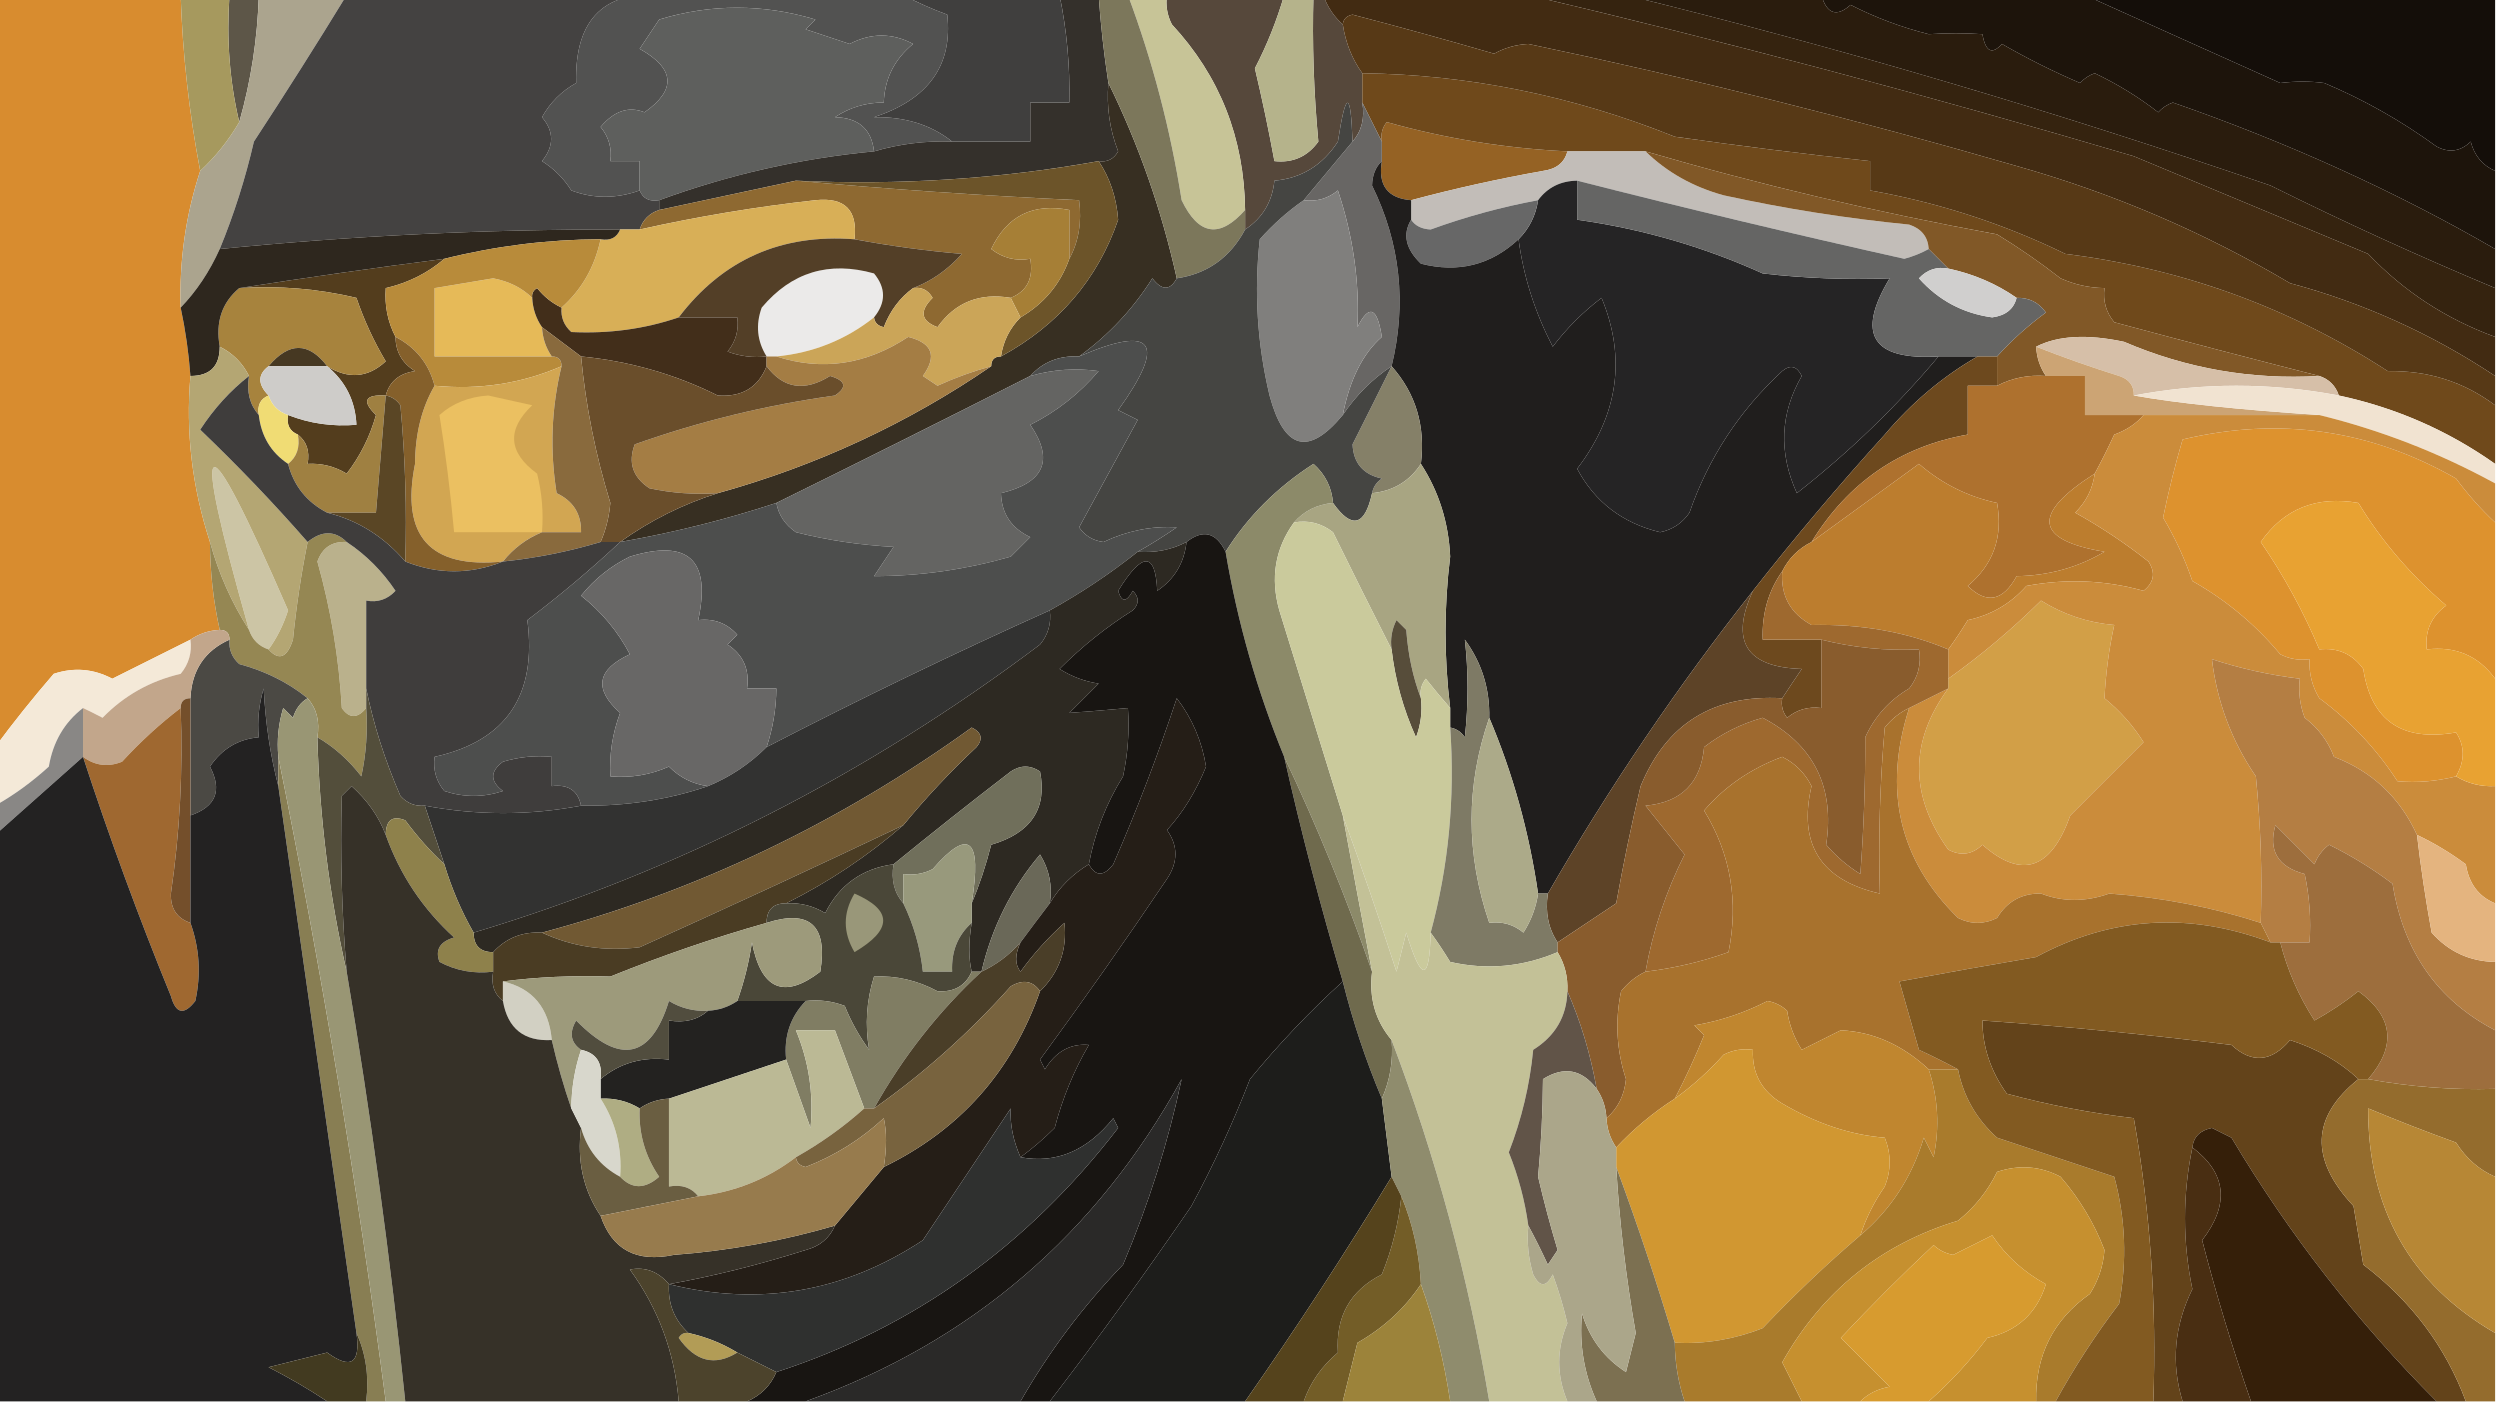 <?xml version="1.0" encoding="UTF-8"?>
<!DOCTYPE svg PUBLIC "-//W3C//DTD SVG 1.1//EN" "http://www.w3.org/Graphics/SVG/1.1/DTD/svg11.dtd">
<svg xmlns="http://www.w3.org/2000/svg" version="1.1" width="256px" height="144px" style="shape-rendering:geometricPrecision; text-rendering:geometricPrecision; image-rendering:optimizeQuality; fill-rule:evenodd; clip-rule:evenodd" xmlns:xlink="http://www.w3.org/1999/xlink">
<g><path style="opacity:1" fill="#d88c2f" d="M -0.5,-0.5 C 5.833,-0.5 12.167,-0.5 18.5,-0.5C 18.699,5.559 19.366,11.559 20.5,17.5C 19.017,22.033 18.35,26.699 18.5,31.5C 18.993,33.806 19.326,36.139 19.5,38.5C 19.001,44.215 19.667,49.882 21.5,55.5C 21.508,58.545 21.841,61.545 22.5,64.5C 21.391,64.557 20.391,64.89 19.5,65.5C 16.886,66.807 14.22,68.14 11.5,69.5C 9.568,68.48 7.568,68.313 5.5,69C 3.361,71.478 1.361,73.978 -0.5,76.5C -0.5,50.833 -0.5,25.167 -0.5,-0.5 Z"/></g>
<g><path style="opacity:1" fill="#525251" d="M 68.5,-0.5 C 76.5,-0.5 84.5,-0.5 92.5,-0.5C 93.877,0.234 95.377,0.901 97,1.5C 97.58,6.669 95.08,10.169 89.5,12C 92.675,11.947 95.342,12.78 97.5,14.5C 94.763,14.401 92.096,14.735 89.5,15.5C 89.243,13.224 87.91,12.057 85.5,12C 87.025,10.991 88.692,10.491 90.5,10.5C 90.585,8.071 91.585,6.071 93.5,4.5C 91.365,3.355 89.199,3.355 87,4.5C 85.5,4 84,3.5 82.5,3C 82.833,2.667 83.167,2.333 83.5,2C 78.129,0.385 72.796,0.385 67.5,2C 66.833,3 66.167,4 65.5,5C 69.119,7.024 69.286,9.191 66,11.5C 64.391,10.85 62.891,11.35 61.5,13C 62.337,14.011 62.67,15.178 62.5,16.5C 63.5,16.5 64.5,16.5 65.5,16.5C 65.5,17.5 65.5,18.5 65.5,19.5C 63.105,20.363 60.771,20.363 58.5,19.5C 57.737,18.281 56.737,17.281 55.5,16.5C 56.747,14.958 56.747,13.458 55.5,12C 56.333,10.5 57.5,9.333 59,8.5C 58.827,1.838 61.993,-1.162 68.5,-0.5 Z"/></g>
<g><path style="opacity:1" fill="#35230f" d="M 156.5,-0.5 C 159.833,-0.5 163.167,-0.5 166.5,-0.5C 188.372,4.881 210.372,11.381 232.5,19C 240.082,22.765 247.749,26.265 255.5,29.5C 255.5,31.167 255.5,32.833 255.5,34.5C 250.466,32.656 246.133,29.822 242.5,26C 234.5,22.667 226.5,19.333 218.5,16C 197.349,9.74 176.682,4.24 156.5,-0.5 Z"/></g>
<g><path style="opacity:1" fill="#2a1c0d" d="M 166.5,-0.5 C 173.167,-0.5 179.833,-0.5 186.5,-0.5C 187.078,1.443 188.078,1.777 189.5,0.5C 192.053,1.805 194.72,2.805 197.5,3.5C 199.378,3.377 201.211,3.377 203,3.5C 203.317,5.301 203.984,5.634 205,4.5C 207.559,5.98 210.226,7.313 213,8.5C 213.414,8.043 213.914,7.709 214.5,7.5C 216.838,8.616 219.004,9.95 221,11.5C 221.414,11.043 221.914,10.709 222.5,10.5C 234.364,14.63 245.364,19.63 255.5,25.5C 255.5,26.833 255.5,28.167 255.5,29.5C 247.749,26.265 240.082,22.765 232.5,19C 210.372,11.381 188.372,4.881 166.5,-0.5 Z"/></g>
<g><path style="opacity:1" fill="#1d140b" d="M 186.5,-0.5 C 195.5,-0.5 204.5,-0.5 213.5,-0.5C 220.117,2.489 226.783,5.489 233.5,8.5C 235.07,8.306 236.57,8.306 238,8.5C 242.049,10.199 245.882,12.366 249.5,15C 250.784,15.684 251.951,15.517 253,14.5C 253.377,15.942 254.21,16.942 255.5,17.5C 255.5,20.167 255.5,22.833 255.5,25.5C 245.364,19.63 234.364,14.63 222.5,10.5C 221.914,10.709 221.414,11.043 221,11.5C 219.004,9.95 216.838,8.616 214.5,7.5C 213.914,7.709 213.414,8.043 213,8.5C 210.226,7.313 207.559,5.98 205,4.5C 203.984,5.634 203.317,5.301 203,3.5C 201.211,3.377 199.378,3.377 197.5,3.5C 194.72,2.805 192.053,1.805 189.5,0.5C 188.078,1.777 187.078,1.443 186.5,-0.5 Z"/></g>
<g><path style="opacity:1" fill="#140e09" d="M 213.5,-0.5 C 227.5,-0.5 241.5,-0.5 255.5,-0.5C 255.5,5.5 255.5,11.5 255.5,17.5C 254.21,16.942 253.377,15.942 253,14.5C 251.951,15.517 250.784,15.684 249.5,15C 245.882,12.366 242.049,10.199 238,8.5C 236.57,8.306 235.07,8.306 233.5,8.5C 226.783,5.489 220.117,2.489 213.5,-0.5 Z"/></g>
<g><path style="opacity:1" fill="#5d5648" d="M 23.5,-0.5 C 24.5,-0.5 25.5,-0.5 26.5,-0.5C 26.369,3.952 25.702,8.286 24.5,12.5C 23.515,8.366 23.182,4.032 23.5,-0.5 Z"/></g>
<g><path style="opacity:1" fill="#5e5f5d" d="M 89.5,15.5 C 81.945,16.222 74.612,17.889 67.5,20.5C 66.508,20.672 65.842,20.338 65.5,19.5C 65.5,18.5 65.5,17.5 65.5,16.5C 64.5,16.5 63.5,16.5 62.5,16.5C 62.67,15.178 62.337,14.011 61.5,13C 62.891,11.35 64.391,10.85 66,11.5C 69.286,9.191 69.119,7.024 65.5,5C 66.167,4 66.833,3 67.5,2C 72.796,0.385 78.129,0.385 83.5,2C 83.167,2.333 82.833,2.667 82.5,3C 84,3.5 85.5,4 87,4.5C 89.199,3.355 91.365,3.355 93.5,4.5C 91.585,6.071 90.585,8.071 90.5,10.5C 88.692,10.491 87.025,10.991 85.5,12C 87.91,12.057 89.243,13.224 89.5,15.5 Z"/></g>
<g><path style="opacity:1" fill="#34302b" d="M 108.5,-0.5 C 109.833,-0.5 111.167,-0.5 112.5,-0.5C 112.704,2.518 113.037,5.518 113.5,8.5C 113.292,10.92 113.626,13.253 114.5,15.5C 114.043,16.297 113.376,16.631 112.5,16.5C 102.306,18.336 91.972,19.003 81.5,18.5C 76.833,19.5 72.167,20.5 67.5,21.5C 67.5,21.167 67.5,20.833 67.5,20.5C 74.612,17.889 81.945,16.222 89.5,15.5C 92.096,14.735 94.763,14.401 97.5,14.5C 100.167,14.5 102.833,14.5 105.5,14.5C 105.5,13.167 105.5,11.833 105.5,10.5C 106.833,10.5 108.167,10.5 109.5,10.5C 109.577,6.785 109.244,3.119 108.5,-0.5 Z"/></g>
<g><path style="opacity:1" fill="#403f3e" d="M 92.5,-0.5 C 97.833,-0.5 103.167,-0.5 108.5,-0.5C 109.244,3.119 109.577,6.785 109.5,10.5C 108.167,10.5 106.833,10.5 105.5,10.5C 105.5,11.833 105.5,13.167 105.5,14.5C 102.833,14.5 100.167,14.5 97.5,14.5C 95.342,12.78 92.675,11.947 89.5,12C 95.08,10.169 97.58,6.669 97,1.5C 95.377,0.901 93.877,0.234 92.5,-0.5 Z"/></g>
<g><path style="opacity:1" fill="#aba48e" d="M 26.5,-0.5 C 29.5,-0.5 32.5,-0.5 35.5,-0.5C 32.429,4.516 29.263,9.516 26,14.5C 25.126,18.288 23.959,21.954 22.5,25.5C 21.456,27.815 20.123,29.815 18.5,31.5C 18.35,26.699 19.017,22.033 20.5,17.5C 22.063,16.055 23.396,14.389 24.5,12.5C 25.702,8.286 26.369,3.952 26.5,-0.5 Z"/></g>
<g><path style="opacity:1" fill="#56483b" d="M 119.5,-0.5 C 123.5,-0.5 127.5,-0.5 131.5,-0.5C 130.748,2.09 129.748,4.59 128.5,7C 129.25,10.164 129.916,13.33 130.5,16.5C 132.39,16.703 133.89,16.037 135,14.5C 134.526,9.446 134.359,4.446 134.5,-0.5C 134.833,-0.5 135.167,-0.5 135.5,-0.5C 135.932,0.71 136.599,1.71 137.5,2.5C 137.796,4.403 138.463,6.07 139.5,7.5C 139.5,8.5 139.5,9.5 139.5,10.5C 139.768,12.099 139.434,13.432 138.5,14.5C 138.318,9.206 137.818,9.206 137,14.5C 135.429,16.923 133.263,18.256 130.5,18.5C 130.279,20.664 129.279,22.33 127.5,23.5C 127.5,22.833 127.5,22.167 127.5,21.5C 127.406,14.12 124.906,7.787 120,2.5C 119.517,1.552 119.351,0.552 119.5,-0.5 Z"/></g>
<g><path style="opacity:1" fill="#b5b38b" d="M 131.5,-0.5 C 132.5,-0.5 133.5,-0.5 134.5,-0.5C 134.359,4.446 134.526,9.446 135,14.5C 133.89,16.037 132.39,16.703 130.5,16.5C 129.916,13.33 129.25,10.164 128.5,7C 129.748,4.59 130.748,2.09 131.5,-0.5 Z"/></g>
<g><path style="opacity:1" fill="#c7c497" d="M 115.5,-0.5 C 116.833,-0.5 118.167,-0.5 119.5,-0.5C 119.351,0.552 119.517,1.552 120,2.5C 124.906,7.787 127.406,14.12 127.5,21.5C 124.896,24.446 122.729,24.113 121,20.5C 119.854,13.243 118.02,6.243 115.5,-0.5 Z"/></g>
<g><path style="opacity:1" fill="#a6995e" d="M 18.5,-0.5 C 20.167,-0.5 21.833,-0.5 23.5,-0.5C 23.182,4.032 23.515,8.366 24.5,12.5C 23.396,14.389 22.063,16.055 20.5,17.5C 19.366,11.559 18.699,5.559 18.5,-0.5 Z"/></g>
<g><path style="opacity:1" fill="#422b12" d="M 135.5,-0.5 C 142.5,-0.5 149.5,-0.5 156.5,-0.5C 176.682,4.24 197.349,9.74 218.5,16C 226.5,19.333 234.5,22.667 242.5,26C 246.133,29.822 250.466,32.656 255.5,34.5C 255.5,35.833 255.5,37.167 255.5,38.5C 249.022,34.191 242.022,31.024 234.5,29C 225.744,23.802 216.411,19.802 206.5,17C 189.986,12.205 173.32,8.038 156.5,4.5C 155.228,4.57 154.062,4.903 153,5.5C 148.208,4.107 143.375,2.773 138.5,1.5C 137.893,1.624 137.56,1.957 137.5,2.5C 136.599,1.71 135.932,0.71 135.5,-0.5 Z"/></g>
<g><path style="opacity:1" fill="#444241" d="M 35.5,-0.5 C 46.5,-0.5 57.5,-0.5 68.5,-0.5C 61.993,-1.162 58.827,1.838 59,8.5C 57.5,9.333 56.333,10.5 55.5,12C 56.747,13.458 56.747,14.958 55.5,16.5C 56.737,17.281 57.737,18.281 58.5,19.5C 60.771,20.363 63.105,20.363 65.5,19.5C 65.842,20.338 66.508,20.672 67.5,20.5C 67.5,20.833 67.5,21.167 67.5,21.5C 66.5,21.833 65.833,22.5 65.5,23.5C 64.833,23.5 64.167,23.5 63.5,23.5C 49.664,23.476 35.997,24.143 22.5,25.5C 23.959,21.954 25.126,18.288 26,14.5C 29.263,9.516 32.429,4.516 35.5,-0.5 Z"/></g>
<g><path style="opacity:1" fill="#372f22" d="M 113.5,8.5 C 116.62,14.859 118.953,21.526 120.5,28.5C 119.811,29.774 118.977,29.774 118,28.5C 116.007,31.659 113.507,34.325 110.5,36.5C 108.447,36.402 106.78,37.069 105.5,38.5C 96.785,42.919 88.118,47.252 79.5,51.5C 74.359,53.196 69.025,54.529 63.5,55.5C 66.596,53.285 69.93,51.619 73.5,50.5C 83.609,47.693 92.942,43.36 101.5,37.5C 101.5,36.833 101.833,36.5 102.5,36.5C 108.395,33.285 112.395,28.618 114.5,22.5C 114.324,20.215 113.657,18.215 112.5,16.5C 113.376,16.631 114.043,16.297 114.5,15.5C 113.626,13.253 113.292,10.92 113.5,8.5 Z"/></g>
<g><path style="opacity:1" fill="#956224" d="M 160.5,15.5 C 160.209,16.649 159.376,17.316 158,17.5C 153.417,18.316 148.917,19.316 144.5,20.5C 142.088,20.306 141.088,18.973 141.5,16.5C 141.5,15.833 141.5,15.167 141.5,14.5C 141.369,13.761 141.536,13.094 142,12.5C 148.021,14.194 154.187,15.194 160.5,15.5 Z"/></g>
<g><path style="opacity:1" fill="#6f491b" d="M 255.5,41.5 C 255.5,43.5 255.5,45.5 255.5,47.5C 250.66,44.081 245.327,41.748 239.5,40.5C 239.167,39.5 238.5,38.833 237.5,38.5C 230.604,36.746 223.604,34.913 216.5,33C 215.663,31.989 215.33,30.822 215.5,29.5C 213.94,29.481 212.44,29.148 211,28.5C 208.913,26.874 206.747,25.374 204.5,24C 192.044,21.715 180.044,18.882 168.5,15.5C 165.833,15.5 163.167,15.5 160.5,15.5C 154.187,15.194 148.021,14.194 142,12.5C 141.536,13.094 141.369,13.761 141.5,14.5C 140.833,13.167 140.167,11.833 139.5,10.5C 139.5,9.5 139.5,8.5 139.5,7.5C 150.395,7.646 161.061,9.813 171.5,14C 178.169,14.949 184.836,15.782 191.5,16.5C 191.5,17.5 191.5,18.5 191.5,19.5C 198.502,20.748 205.169,22.915 211.5,26C 223.478,27.497 234.478,31.497 244.5,38C 248.638,37.936 252.304,39.103 255.5,41.5 Z"/></g>
<g><path style="opacity:1" fill="#8e6931" d="M 81.5,18.5 C 91.002,19.375 100.669,20.041 110.5,20.5C 110.795,22.735 110.461,24.735 109.5,26.5C 109.5,24.833 109.5,23.167 109.5,21.5C 105.776,20.773 103.109,22.106 101.5,25.5C 102.689,26.429 104.022,26.762 105.5,26.5C 105.843,28.483 105.176,29.817 103.5,30.5C 100.313,29.96 97.814,30.96 96,33.5C 94.287,32.863 94.121,31.863 95.5,30.5C 95.043,29.703 94.376,29.369 93.5,29.5C 95.378,28.792 97.044,27.626 98.5,26C 94.786,25.68 91.119,25.18 87.5,24.5C 87.845,21.512 86.512,20.179 83.5,20.5C 77.425,21.175 71.425,22.175 65.5,23.5C 65.833,22.5 66.5,21.833 67.5,21.5C 72.167,20.5 76.833,19.5 81.5,18.5 Z"/></g>
<g><path style="opacity:1" fill="#7c775b" d="M 112.5,-0.5 C 113.5,-0.5 114.5,-0.5 115.5,-0.5C 118.02,6.243 119.854,13.243 121,20.5C 122.729,24.113 124.896,24.446 127.5,21.5C 127.5,22.167 127.5,22.833 127.5,23.5C 125.977,26.364 123.643,28.031 120.5,28.5C 118.953,21.526 116.62,14.859 113.5,8.5C 113.037,5.518 112.704,2.518 112.5,-0.5 Z"/></g>
<g><path style="opacity:1" fill="#c2bdb8" d="M 160.5,15.5 C 163.167,15.5 165.833,15.5 168.5,15.5C 170.7,17.64 173.367,19.14 176.5,20C 182.77,21.372 189.104,22.372 195.5,23C 196.756,23.417 197.423,24.25 197.5,25.5C 196.735,25.923 195.902,26.257 195,26.5C 183.746,23.989 172.579,21.322 161.5,18.5C 159.801,18.527 158.467,19.194 157.5,20.5C 153.779,21.188 150.112,22.188 146.5,23.5C 145.584,23.457 144.917,23.124 144.5,22.5C 144.5,21.833 144.5,21.167 144.5,20.5C 148.917,19.316 153.417,18.316 158,17.5C 159.376,17.316 160.209,16.649 160.5,15.5 Z"/></g>
<g><path style="opacity:1" fill="#6c5429" d="M 112.5,16.5 C 113.657,18.215 114.324,20.215 114.5,22.5C 112.395,28.618 108.395,33.285 102.5,36.5C 102.733,34.938 103.4,33.605 104.5,32.5C 106.914,31.089 108.581,29.089 109.5,26.5C 110.461,24.735 110.795,22.735 110.5,20.5C 100.669,20.041 91.002,19.375 81.5,18.5C 91.972,19.003 102.306,18.336 112.5,16.5 Z"/></g>
<g><path style="opacity:1" fill="#252425" d="M 161.5,18.5 C 161.5,19.833 161.5,21.167 161.5,22.5C 168.099,23.422 174.432,25.255 180.5,28C 184.821,28.499 189.154,28.666 193.5,28.5C 190.041,34.241 191.708,36.908 198.5,36.5C 194.223,41.608 189.39,46.275 184,50.5C 182.113,46.351 182.28,42.351 184.5,38.5C 183.998,37.479 183.332,37.312 182.5,38C 178.123,42.043 174.956,46.876 173,52.5C 172.261,53.574 171.261,54.241 170,54.5C 166.145,53.568 163.311,51.401 161.5,48C 165.71,42.489 166.544,36.656 164,30.5C 162.114,31.93 160.447,33.597 159,35.5C 157.165,31.956 155.998,28.29 155.5,24.5C 156.6,23.395 157.267,22.062 157.5,20.5C 158.467,19.194 159.801,18.527 161.5,18.5 Z"/></g>
<g><path style="opacity:1" fill="#573916" d="M 255.5,38.5 C 255.5,39.5 255.5,40.5 255.5,41.5C 252.304,39.103 248.638,37.936 244.5,38C 234.478,31.497 223.478,27.497 211.5,26C 205.169,22.915 198.502,20.748 191.5,19.5C 191.5,18.5 191.5,17.5 191.5,16.5C 184.836,15.782 178.169,14.949 171.5,14C 161.061,9.813 150.395,7.646 139.5,7.5C 138.463,6.07 137.796,4.403 137.5,2.5C 137.56,1.957 137.893,1.624 138.5,1.5C 143.375,2.773 148.208,4.107 153,5.5C 154.062,4.903 155.228,4.57 156.5,4.5C 173.32,8.038 189.986,12.205 206.5,17C 216.411,19.802 225.744,23.802 234.5,29C 242.022,31.024 249.022,34.191 255.5,38.5 Z"/></g>
<g><path style="opacity:1" fill="#676767" d="M 157.5,20.5 C 157.267,22.062 156.6,23.395 155.5,24.5C 152.66,27.143 149.327,27.976 145.5,27C 143.935,25.494 143.601,23.994 144.5,22.5C 144.917,23.124 145.584,23.457 146.5,23.5C 150.112,22.188 153.779,21.188 157.5,20.5 Z"/></g>
<g><path style="opacity:1" fill="#d8af57" d="M 87.5,24.5 C 79.996,23.921 73.996,26.588 69.5,32.5C 66.02,33.687 62.353,34.187 58.5,34C 57.748,33.329 57.414,32.496 57.5,31.5C 59.572,29.651 60.905,27.317 61.5,24.5C 62.492,24.672 63.158,24.338 63.5,23.5C 64.167,23.5 64.833,23.5 65.5,23.5C 71.425,22.175 77.425,21.175 83.5,20.5C 86.512,20.179 87.845,21.512 87.5,24.5 Z"/></g>
<g><path style="opacity:1" fill="#a67f36" d="M 109.5,26.5 C 108.581,29.089 106.914,31.089 104.5,32.5C 104.167,31.833 103.833,31.167 103.5,30.5C 105.176,29.817 105.843,28.483 105.5,26.5C 104.022,26.762 102.689,26.429 101.5,25.5C 103.109,22.106 105.776,20.773 109.5,21.5C 109.5,23.167 109.5,24.833 109.5,26.5 Z"/></g>
<g><path style="opacity:1" fill="#815827" d="M 168.5,15.5 C 180.044,18.882 192.044,21.715 204.5,24C 206.747,25.374 208.913,26.874 211,28.5C 212.44,29.148 213.94,29.481 215.5,29.5C 215.33,30.822 215.663,31.989 216.5,33C 223.604,34.913 230.604,36.746 237.5,38.5C 230.546,38.905 223.879,37.738 217.5,35C 213.717,34.195 210.717,34.362 208.5,35.5C 208.557,36.609 208.89,37.609 209.5,38.5C 207.708,38.366 206.042,38.699 204.5,39.5C 204.5,38.5 204.5,37.5 204.5,36.5C 205.972,34.866 207.638,33.366 209.5,32C 208.756,30.961 207.756,30.461 206.5,30.5C 204.429,29.055 202.096,28.055 199.5,27.5C 198.833,26.833 198.167,26.167 197.5,25.5C 197.423,24.25 196.756,23.417 195.5,23C 189.104,22.372 182.77,21.372 176.5,20C 173.367,19.14 170.7,17.64 168.5,15.5 Z"/></g>
<g><path style="opacity:1" fill="#686664" d="M 139.5,10.5 C 140.167,11.833 140.833,13.167 141.5,14.5C 141.5,15.167 141.5,15.833 141.5,16.5C 140.861,17.097 140.528,17.93 140.5,19C 143.396,24.901 144.063,31.068 142.5,37.5C 140.521,38.812 138.855,40.479 137.5,42.5C 138.215,38.87 139.548,36.203 141.5,34.5C 141.03,31.45 140.197,31.117 139,33.5C 139.227,28.84 138.56,24.174 137,19.5C 135.989,20.337 134.822,20.67 133.5,20.5C 135.167,18.5 136.833,16.5 138.5,14.5C 139.434,13.432 139.768,12.099 139.5,10.5 Z"/></g>
<g><path style="opacity:1" fill="#807f7d" d="M 137.5,42.5 C 133.997,46.73 131.497,46.063 130,40.5C 128.738,35.213 128.404,29.88 129,24.5C 130.371,22.959 131.871,21.625 133.5,20.5C 134.822,20.67 135.989,20.337 137,19.5C 138.56,24.174 139.227,28.84 139,33.5C 140.197,31.117 141.03,31.45 141.5,34.5C 139.548,36.203 138.215,38.87 137.5,42.5 Z"/></g>
<g><path style="opacity:1" fill="#656564" d="M 161.5,18.5 C 172.579,21.322 183.746,23.989 195,26.5C 195.902,26.257 196.735,25.923 197.5,25.5C 198.167,26.167 198.833,26.833 199.5,27.5C 198.325,27.281 197.325,27.614 196.5,28.5C 198.504,30.752 201.004,32.086 204,32.5C 205.376,32.316 206.209,31.649 206.5,30.5C 207.756,30.461 208.756,30.961 209.5,32C 207.638,33.366 205.972,34.866 204.5,36.5C 203.833,36.5 203.167,36.5 202.5,36.5C 201.167,36.5 199.833,36.5 198.5,36.5C 191.708,36.908 190.041,34.241 193.5,28.5C 189.154,28.666 184.821,28.499 180.5,28C 174.432,25.255 168.099,23.422 161.5,22.5C 161.5,21.167 161.5,19.833 161.5,18.5 Z"/></g>
<g><path style="opacity:1" fill="#533d1d" d="M 45.5,26.5 C 43.784,27.971 41.784,28.971 39.5,29.5C 39.366,31.291 39.699,32.958 40.5,34.5C 40.511,36.017 41.177,37.184 42.5,38C 40.881,38.236 39.881,39.069 39.5,40.5C 37.352,40.389 37.019,41.056 38.5,42.5C 37.877,44.711 36.877,46.711 35.5,48.5C 34.264,47.754 32.931,47.421 31.5,47.5C 31.737,46.209 31.404,45.209 30.5,44.5C 29.662,44.158 29.328,43.492 29.5,42.5C 31.717,43.369 34.05,43.702 36.5,43.5C 36.385,41.053 35.385,39.053 33.5,37.5C 35.68,38.855 37.68,38.688 39.5,37C 38.277,34.948 37.277,32.781 36.5,30.5C 32.571,29.567 28.57,29.234 24.5,29.5C 31.352,28.426 38.352,27.426 45.5,26.5 Z"/></g>
<g><path style="opacity:1" fill="#ebeae9" d="M 89.5,32.5 C 86.593,34.805 83.259,36.138 79.5,36.5C 79.167,36.5 78.833,36.5 78.5,36.5C 77.527,34.932 77.36,33.265 78,31.5C 81.05,27.87 84.883,26.703 89.5,28C 90.728,29.49 90.728,30.99 89.5,32.5 Z"/></g>
<g><path style="opacity:1" fill="#d0cfce" d="M 199.5,27.5 C 202.096,28.055 204.429,29.055 206.5,30.5C 206.209,31.649 205.376,32.316 204,32.5C 201.004,32.086 198.504,30.752 196.5,28.5C 197.325,27.614 198.325,27.281 199.5,27.5 Z"/></g>
<g><path style="opacity:1" fill="#a7833d" d="M 24.5,29.5 C 28.57,29.234 32.571,29.567 36.5,30.5C 37.277,32.781 38.277,34.948 39.5,37C 37.68,38.688 35.68,38.855 33.5,37.5C 31.594,35.006 29.594,35.006 27.5,37.5C 26.375,38.348 26.375,39.348 27.5,40.5C 26.662,40.842 26.328,41.508 26.5,42.5C 25.566,41.432 25.232,40.099 25.5,38.5C 24.833,37.167 23.833,36.167 22.5,35.5C 22.053,32.99 22.72,30.99 24.5,29.5 Z"/></g>
<g><path style="opacity:1" fill="#533f27" d="M 87.5,24.5 C 91.119,25.18 94.786,25.68 98.5,26C 97.044,27.626 95.378,28.792 93.5,29.5C 92.15,30.483 91.15,31.816 90.5,33.5C 89.893,33.376 89.56,33.043 89.5,32.5C 90.728,30.99 90.728,29.49 89.5,28C 84.883,26.703 81.05,27.87 78,31.5C 77.36,33.265 77.527,34.932 78.5,36.5C 77.127,36.657 75.793,36.49 74.5,36C 75.337,34.989 75.67,33.822 75.5,32.5C 73.5,32.5 71.5,32.5 69.5,32.5C 73.996,26.588 79.996,23.921 87.5,24.5 Z"/></g>
<g><path style="opacity:1" fill="#e6ba58" d="M 54.5,30.5 C 54.557,31.609 54.89,32.609 55.5,33.5C 55.557,34.609 55.89,35.609 56.5,36.5C 52.5,36.5 48.5,36.5 44.5,36.5C 44.5,34.167 44.5,31.833 44.5,29.5C 46.488,29.173 48.488,28.84 50.5,28.5C 52.114,28.803 53.448,29.47 54.5,30.5 Z"/></g>
<g><path style="opacity:1" fill="#cba558" d="M 93.5,29.5 C 94.376,29.369 95.043,29.703 95.5,30.5C 94.121,31.863 94.287,32.863 96,33.5C 97.814,30.96 100.313,29.96 103.5,30.5C 103.833,31.167 104.167,31.833 104.5,32.5C 103.4,33.605 102.733,34.938 102.5,36.5C 101.833,36.5 101.5,36.833 101.5,37.5C 99.634,38.014 97.8,38.681 96,39.5C 95.5,39.167 95,38.833 94.5,38.5C 95.98,36.456 95.48,35.122 93,34.5C 88.692,37.349 84.192,38.015 79.5,36.5C 83.259,36.138 86.593,34.805 89.5,32.5C 89.56,33.043 89.893,33.376 90.5,33.5C 91.15,31.816 92.15,30.483 93.5,29.5 Z"/></g>
<g><path style="opacity:1" fill="#201e1d" d="M 141.5,16.5 C 141.088,18.973 142.088,20.306 144.5,20.5C 144.5,21.167 144.5,21.833 144.5,22.5C 143.601,23.994 143.935,25.494 145.5,27C 149.327,27.976 152.66,27.143 155.5,24.5C 155.998,28.29 157.165,31.956 159,35.5C 160.447,33.597 162.114,31.93 164,30.5C 166.544,36.656 165.71,42.489 161.5,48C 163.311,51.401 166.145,53.568 170,54.5C 171.261,54.241 172.261,53.574 173,52.5C 174.956,46.876 178.123,42.043 182.5,38C 183.332,37.312 183.998,37.479 184.5,38.5C 182.28,42.351 182.113,46.351 184,50.5C 189.39,46.275 194.223,41.608 198.5,36.5C 199.833,36.5 201.167,36.5 202.5,36.5C 198.939,38.55 195.772,41.217 193,44.5C 188.266,49.725 183.766,55.059 179.5,60.5C 171.758,70.314 164.758,80.648 158.5,91.5C 158.167,91.5 157.833,91.5 157.5,91.5C 156.577,85.178 154.911,79.178 152.5,73.5C 152.565,70.528 151.731,67.862 150,65.5C 150.369,68.79 150.369,72.123 150,75.5C 149.617,74.944 149.117,74.611 148.5,74.5C 148.5,73.833 148.5,73.167 148.5,72.5C 147.864,67.29 147.864,62.123 148.5,57C 148.336,53.492 147.336,50.326 145.5,47.5C 145.976,43.621 144.976,40.288 142.5,37.5C 144.063,31.068 143.396,24.901 140.5,19C 140.528,17.93 140.861,17.097 141.5,16.5 Z"/></g>
<g><path style="opacity:1" fill="#422e1a" d="M 57.5,31.5 C 57.414,32.496 57.748,33.329 58.5,34C 62.353,34.187 66.02,33.687 69.5,32.5C 71.5,32.5 73.5,32.5 75.5,32.5C 75.67,33.822 75.337,34.989 74.5,36C 75.793,36.49 77.127,36.657 78.5,36.5C 78.5,36.833 78.5,37.167 78.5,37.5C 77.635,39.677 75.968,40.677 73.5,40.5C 69.127,38.321 64.46,36.988 59.5,36.5C 58.167,35.5 56.833,34.5 55.5,33.5C 54.89,32.609 54.557,31.609 54.5,30.5C 54.435,30.062 54.601,29.728 55,29.5C 55.708,30.381 56.542,31.047 57.5,31.5 Z"/></g>
<g><path style="opacity:1" fill="#2e271e" d="M 63.5,23.5 C 63.158,24.338 62.492,24.672 61.5,24.5C 56.077,24.524 50.743,25.19 45.5,26.5C 38.352,27.426 31.352,28.426 24.5,29.5C 22.72,30.99 22.053,32.99 22.5,35.5C 22.5,37.5 21.5,38.5 19.5,38.5C 19.326,36.139 18.993,33.806 18.5,31.5C 20.123,29.815 21.456,27.815 22.5,25.5C 35.997,24.143 49.664,23.476 63.5,23.5 Z"/></g>
<g><path style="opacity:1" fill="#463822" d="M 33.5,37.5 C 31.5,37.5 29.5,37.5 27.5,37.5C 29.594,35.006 31.594,35.006 33.5,37.5 Z"/></g>
<g><path style="opacity:1" fill="#b88b3a" d="M 61.5,24.5 C 60.905,27.317 59.572,29.651 57.5,31.5C 56.542,31.047 55.708,30.381 55,29.5C 54.601,29.728 54.435,30.062 54.5,30.5C 53.448,29.47 52.114,28.803 50.5,28.5C 48.488,28.84 46.488,29.173 44.5,29.5C 44.5,31.833 44.5,34.167 44.5,36.5C 48.5,36.5 52.5,36.5 56.5,36.5C 57.167,36.5 57.5,36.833 57.5,37.5C 53.404,39.28 49.071,39.946 44.5,39.5C 43.92,37.251 42.587,35.585 40.5,34.5C 39.699,32.958 39.366,31.291 39.5,29.5C 41.784,28.971 43.784,27.971 45.5,26.5C 50.743,25.19 56.077,24.524 61.5,24.5 Z"/></g>
<g><path style="opacity:1" fill="#d6bfa8" d="M 237.5,38.5 C 238.5,38.833 239.167,39.5 239.5,40.5C 232.5,39.167 225.5,39.167 218.5,40.5C 218.53,39.503 218.03,38.836 217,38.5C 214.101,37.59 211.267,36.59 208.5,35.5C 210.717,34.362 213.717,34.195 217.5,35C 223.879,37.738 230.546,38.905 237.5,38.5 Z"/></g>
<g><path style="opacity:1" fill="#ceccc9" d="M 27.5,37.5 C 29.5,37.5 31.5,37.5 33.5,37.5C 35.385,39.053 36.385,41.053 36.5,43.5C 34.05,43.702 31.717,43.369 29.5,42.5C 28.5,42.167 27.833,41.5 27.5,40.5C 26.375,39.348 26.375,38.348 27.5,37.5 Z"/></g>
<g><path style="opacity:1" fill="#cca474" d="M 208.5,35.5 C 211.267,36.59 214.101,37.59 217,38.5C 218.03,38.836 218.53,39.503 218.5,40.5C 222.956,41.289 229.289,41.956 237.5,42.5C 231.5,42.5 225.5,42.5 219.5,42.5C 217.5,42.5 215.5,42.5 213.5,42.5C 213.5,41.167 213.5,39.833 213.5,38.5C 212.167,38.5 210.833,38.5 209.5,38.5C 208.89,37.609 208.557,36.609 208.5,35.5 Z"/></g>
<g><path style="opacity:1" fill="#858068" d="M 142.5,37.5 C 144.976,40.288 145.976,43.621 145.5,47.5C 144.33,49.279 142.664,50.279 140.5,50.5C 140.611,49.883 140.944,49.383 141.5,49C 139.59,48.592 138.59,47.425 138.5,45.5C 139.852,42.823 141.185,40.156 142.5,37.5 Z"/></g>
<g><path style="opacity:1" fill="#6d491e" d="M 202.5,36.5 C 203.167,36.5 203.833,36.5 204.5,36.5C 204.5,37.5 204.5,38.5 204.5,39.5C 203.5,39.5 202.5,39.5 201.5,39.5C 201.5,41.167 201.5,42.833 201.5,44.5C 194.593,45.719 189.26,49.386 185.5,55.5C 184.167,56.167 183.167,57.167 182.5,58.5C 181.076,60.514 180.41,62.848 180.5,65.5C 182.5,65.5 184.5,65.5 186.5,65.5C 186.5,67.833 186.5,70.167 186.5,72.5C 185.178,72.33 184.011,72.663 183,73.5C 182.536,72.906 182.369,72.239 182.5,71.5C 183.141,70.518 183.807,69.518 184.5,68.5C 178.794,68.323 177.127,65.656 179.5,60.5C 183.766,55.059 188.266,49.725 193,44.5C 195.772,41.217 198.939,38.55 202.5,36.5 Z"/></g>
<g><path style="opacity:1" fill="#f1e3d1" d="M 239.5,40.5 C 245.327,41.748 250.66,44.081 255.5,47.5C 255.5,48.167 255.5,48.833 255.5,49.5C 249.79,46.375 243.79,44.042 237.5,42.5C 229.289,41.956 222.956,41.289 218.5,40.5C 225.5,39.167 232.5,39.167 239.5,40.5 Z"/></g>
<g><path style="opacity:1" fill="#f0dc74" d="M 27.5,40.5 C 27.833,41.5 28.5,42.167 29.5,42.5C 29.328,43.492 29.662,44.158 30.5,44.5C 30.737,45.791 30.404,46.791 29.5,47.5C 27.75,46.341 26.75,44.674 26.5,42.5C 26.328,41.508 26.662,40.842 27.5,40.5 Z"/></g>
<g><path style="opacity:1" fill="#a47d44" d="M 101.5,37.5 C 92.942,43.36 83.609,47.693 73.5,50.5C 71.143,50.663 68.81,50.497 66.5,50C 64.789,48.867 64.289,47.367 65,45.5C 71.643,43.144 78.477,41.477 85.5,40.5C 86.774,39.641 86.608,38.974 85,38.5C 82.385,40.129 80.218,39.796 78.5,37.5C 78.5,37.167 78.5,36.833 78.5,36.5C 78.833,36.5 79.167,36.5 79.5,36.5C 84.192,38.015 88.692,37.349 93,34.5C 95.48,35.122 95.98,36.456 94.5,38.5C 95,38.833 95.5,39.167 96,39.5C 97.8,38.681 99.634,38.014 101.5,37.5 Z"/></g>
<g><path style="opacity:1" fill="#454542" d="M 138.5,14.5 C 136.833,16.5 135.167,18.5 133.5,20.5C 131.871,21.625 130.371,22.959 129,24.5C 128.404,29.88 128.738,35.213 130,40.5C 131.497,46.063 133.997,46.73 137.5,42.5C 138.855,40.479 140.521,38.812 142.5,37.5C 141.185,40.156 139.852,42.823 138.5,45.5C 138.59,47.425 139.59,48.592 141.5,49C 140.944,49.383 140.611,49.883 140.5,50.5C 139.756,53.885 138.423,54.218 136.5,51.5C 136.372,49.91 135.705,48.577 134.5,47.5C 130.763,49.903 127.763,52.903 125.5,56.5C 124.528,54.507 123.195,54.174 121.5,55.5C 119.958,56.301 118.292,56.634 116.5,56.5C 117.808,55.768 119.142,54.934 120.5,54C 117.937,53.846 115.437,54.346 113,55.5C 111.941,55.37 111.108,54.87 110.5,54C 112.494,50.337 114.494,46.67 116.5,43C 115.833,42.667 115.167,42.333 114.5,42C 119.506,35.031 118.173,33.198 110.5,36.5C 113.507,34.325 116.007,31.659 118,28.5C 118.977,29.774 119.811,29.774 120.5,28.5C 123.643,28.031 125.977,26.364 127.5,23.5C 129.279,22.33 130.279,20.664 130.5,18.5C 133.263,18.256 135.429,16.923 137,14.5C 137.818,9.206 138.318,9.206 138.5,14.5 Z"/></g>
<g><path style="opacity:1" fill="#6a4e2b" d="M 59.5,36.5 C 64.46,36.988 69.127,38.321 73.5,40.5C 75.968,40.677 77.635,39.677 78.5,37.5C 80.218,39.796 82.385,40.129 85,38.5C 86.608,38.974 86.774,39.641 85.5,40.5C 78.477,41.477 71.643,43.144 65,45.5C 64.289,47.367 64.789,48.867 66.5,50C 68.81,50.497 71.143,50.663 73.5,50.5C 69.93,51.619 66.596,53.285 63.5,55.5C 62.833,55.5 62.167,55.5 61.5,55.5C 62.043,54.258 62.377,52.925 62.5,51.5C 60.983,46.583 59.983,41.583 59.5,36.5 Z"/></g>
<g><path style="opacity:1" fill="#d2a652" d="M 57.5,37.5 C 56.46,41.78 56.294,46.113 57,50.5C 58.706,51.308 59.539,52.641 59.5,54.5C 58.167,54.5 56.833,54.5 55.5,54.5C 53.924,55.143 52.59,56.143 51.5,57.5C 44.022,58.252 41.022,54.919 42.5,47.5C 42.522,44.41 43.188,41.743 44.5,39.5C 49.071,39.946 53.404,39.28 57.5,37.5 Z"/></g>
<g><path style="opacity:1" fill="#ebc061" d="M 55.5,54.5 C 52.5,54.5 49.5,54.5 46.5,54.5C 46.124,50.38 45.624,46.38 45,42.5C 46.353,41.296 48.019,40.629 50,40.5C 51.5,40.833 53,41.167 54.5,41.5C 51.869,43.992 52.035,46.325 55,48.5C 55.495,50.473 55.662,52.473 55.5,54.5 Z"/></g>
<g><path style="opacity:1" fill="#dd922e" d="M 255.5,53.5 C 255.5,58.833 255.5,64.167 255.5,69.5C 253.787,67.15 251.453,66.15 248.5,66.5C 248.297,64.61 248.963,63.11 250.5,62C 246.866,58.897 243.866,55.397 241.5,51.5C 237.215,50.75 233.881,52.083 231.5,55.5C 233.877,58.968 235.877,62.634 237.5,66.5C 239.39,66.296 240.89,66.963 242,68.5C 242.806,73.81 245.972,75.976 251.5,75C 252.413,76.414 252.413,77.914 251.5,79.5C 249.488,80.014 247.488,80.18 245.5,80C 243.338,76.671 240.671,73.838 237.5,71.5C 236.754,70.264 236.421,68.93 236.5,67.5C 235.448,67.65 234.448,67.483 233.5,67C 230.938,63.935 227.938,61.435 224.5,59.5C 223.723,57.223 222.723,55.057 221.5,53C 222.063,50.273 222.73,47.607 223.5,45C 233.375,42.646 242.708,43.98 251.5,49C 252.733,50.667 254.067,52.167 255.5,53.5 Z"/></g>
<g><path style="opacity:1" fill="#9f8041" d="M 39.5,40.5 C 39.167,44.5 38.833,48.5 38.5,52.5C 36.833,52.5 35.167,52.5 33.5,52.5C 31.413,51.415 30.08,49.749 29.5,47.5C 30.404,46.791 30.737,45.791 30.5,44.5C 31.404,45.209 31.737,46.209 31.5,47.5C 32.931,47.421 34.264,47.754 35.5,48.5C 36.877,46.711 37.877,44.711 38.5,42.5C 37.019,41.056 37.352,40.389 39.5,40.5 Z"/></g>
<g><path style="opacity:1" fill="#896a3d" d="M 55.5,33.5 C 56.833,34.5 58.167,35.5 59.5,36.5C 59.983,41.583 60.983,46.583 62.5,51.5C 62.377,52.925 62.043,54.258 61.5,55.5C 58.236,56.482 54.903,57.149 51.5,57.5C 52.59,56.143 53.924,55.143 55.5,54.5C 56.833,54.5 58.167,54.5 59.5,54.5C 59.539,52.641 58.706,51.308 57,50.5C 56.294,46.113 56.46,41.78 57.5,37.5C 57.5,36.833 57.167,36.5 56.5,36.5C 55.89,35.609 55.557,34.609 55.5,33.5 Z"/></g>
<g><path style="opacity:1" fill="#85602b" d="M 40.5,34.5 C 42.587,35.585 43.92,37.251 44.5,39.5C 43.188,41.743 42.522,44.41 42.5,47.5C 41.022,54.919 44.022,58.252 51.5,57.5C 48.167,58.833 44.833,58.833 41.5,57.5C 41.666,52.156 41.499,46.823 41,41.5C 40.617,40.944 40.117,40.611 39.5,40.5C 39.881,39.069 40.881,38.236 42.5,38C 41.177,37.184 40.511,36.017 40.5,34.5 Z"/></g>
<g><path style="opacity:1" fill="#ccc5a5" d="M 27.5,66.5 C 26.5,66.167 25.833,65.5 25.5,64.5C 19.386,42.97 20.719,42.304 29.5,62.5C 29.006,64.025 28.339,65.359 27.5,66.5 Z"/></g>
<g><path style="opacity:1" fill="#646462" d="M 79.5,51.5 C 88.118,47.252 96.785,42.919 105.5,38.5C 107.819,37.833 110.153,37.666 112.5,38C 110.53,40.316 108.196,42.149 105.5,43.5C 107.959,47.095 106.959,49.428 102.5,50.5C 102.561,52.592 103.561,54.092 105.5,55C 104.833,55.667 104.167,56.333 103.5,57C 98.88,58.327 94.213,58.993 89.5,59C 90.167,58 90.833,57 91.5,56C 88.118,55.824 84.785,55.324 81.5,54.5C 80.388,53.735 79.721,52.735 79.5,51.5 Z"/></g>
<g><path style="opacity:1" fill="#5a4625" d="M 39.5,40.5 C 40.117,40.611 40.617,40.944 41,41.5C 41.499,46.823 41.666,52.156 41.5,57.5C 39.293,54.933 36.627,53.267 33.5,52.5C 35.167,52.5 36.833,52.5 38.5,52.5C 38.833,48.5 39.167,44.5 39.5,40.5 Z"/></g>
<g><path style="opacity:1" fill="#ae712e" d="M 209.5,38.5 C 210.833,38.5 212.167,38.5 213.5,38.5C 213.5,39.833 213.5,41.167 213.5,42.5C 215.5,42.5 217.5,42.5 219.5,42.5C 218.739,43.391 217.739,44.058 216.5,44.5C 215.828,45.949 215.161,47.282 214.5,48.5C 208.006,52.638 208.34,55.305 215.5,56.5C 212.78,58.111 209.78,58.944 206.5,59C 205.102,61.562 203.435,61.895 201.5,60C 204.125,57.804 205.125,54.971 204.5,51.5C 201.503,50.859 198.837,49.526 196.5,47.5C 192.822,50.182 189.155,52.849 185.5,55.5C 189.26,49.386 194.593,45.719 201.5,44.5C 201.5,42.833 201.5,41.167 201.5,39.5C 202.5,39.5 203.5,39.5 204.5,39.5C 206.042,38.699 207.708,38.366 209.5,38.5 Z"/></g>
<g><path style="opacity:1" fill="#b4a673" d="M 22.5,35.5 C 23.833,36.167 24.833,37.167 25.5,38.5C 23.579,40.001 21.913,41.834 20.5,44C 24.37,47.702 28.037,51.536 31.5,55.5C 30.839,58.787 30.339,62.12 30,65.5C 29.399,67.359 28.566,67.692 27.5,66.5C 28.339,65.359 29.006,64.025 29.5,62.5C 20.719,42.304 19.386,42.97 25.5,64.5C 23.719,61.726 22.386,58.726 21.5,55.5C 19.667,49.882 19.001,44.215 19.5,38.5C 21.5,38.5 22.5,37.5 22.5,35.5 Z"/></g>
<g><path style="opacity:1" fill="#a8a582" d="M 145.5,47.5 C 147.336,50.326 148.336,53.492 148.5,57C 147.864,62.123 147.864,67.29 148.5,72.5C 147.685,71.571 146.852,70.571 146,69.5C 145.536,70.094 145.369,70.761 145.5,71.5C 144.686,69.369 144.186,67.036 144,64.5C 143.667,64.167 143.333,63.833 143,63.5C 142.517,64.448 142.351,65.448 142.5,66.5C 140.503,62.572 138.503,58.572 136.5,54.5C 135.311,53.571 133.978,53.238 132.5,53.5C 133.514,52.326 134.847,51.66 136.5,51.5C 138.423,54.218 139.756,53.885 140.5,50.5C 142.664,50.279 144.33,49.279 145.5,47.5 Z"/></g>
<g><path style="opacity:1" fill="#4d4e4d" d="M 116.5,56.5 C 113.672,58.748 110.672,60.748 107.5,62.5C 97.715,66.892 88.049,71.559 78.5,76.5C 79.15,74.565 79.483,72.565 79.5,70.5C 78.5,70.5 77.5,70.5 76.5,70.5C 76.773,68.549 76.107,67.049 74.5,66C 74.833,65.667 75.167,65.333 75.5,65C 74.437,63.812 73.103,63.312 71.5,63.5C 72.827,57.326 70.494,55.159 64.5,57C 62.545,57.953 60.878,59.287 59.5,61C 61.597,62.646 63.264,64.646 64.5,67C 61.108,68.563 60.775,70.563 63.5,73C 62.714,75.099 62.38,77.266 62.5,79.5C 64.591,79.682 66.591,79.348 68.5,78.5C 69.622,79.63 70.956,80.297 72.5,80.5C 68.409,81.895 64.076,82.562 59.5,82.5C 59.179,80.952 58.179,80.285 56.5,80.5C 56.5,79.5 56.5,78.5 56.5,77.5C 54.801,77.34 53.134,77.507 51.5,78C 50.167,79 50.167,80 51.5,81C 49.5,81.667 47.5,81.667 45.5,81C 44.663,79.989 44.33,78.822 44.5,77.5C 51.834,75.871 55,71.204 54,63.5C 57.389,60.931 60.556,58.265 63.5,55.5C 69.025,54.529 74.359,53.196 79.5,51.5C 79.721,52.735 80.388,53.735 81.5,54.5C 84.785,55.324 88.118,55.824 91.5,56C 90.833,57 90.167,58 89.5,59C 94.213,58.993 98.88,58.327 103.5,57C 104.167,56.333 104.833,55.667 105.5,55C 103.561,54.092 102.561,52.592 102.5,50.5C 106.959,49.428 107.959,47.095 105.5,43.5C 108.196,42.149 110.53,40.316 112.5,38C 110.153,37.666 107.819,37.833 105.5,38.5C 106.78,37.069 108.447,36.402 110.5,36.5C 118.173,33.198 119.506,35.031 114.5,42C 115.167,42.333 115.833,42.667 116.5,43C 114.494,46.67 112.494,50.337 110.5,54C 111.108,54.87 111.941,55.37 113,55.5C 115.437,54.346 117.937,53.846 120.5,54C 119.142,54.934 117.808,55.768 116.5,56.5 Z"/></g>
<g><path style="opacity:1" fill="#bc7d2e" d="M 214.5,48.5 C 214.297,50.044 213.63,51.378 212.5,52.5C 215.13,53.962 217.63,55.629 220,57.5C 220.749,58.635 220.583,59.635 219.5,60.5C 215.558,59.4 211.558,59.233 207.5,60C 205.9,61.815 203.9,62.982 201.5,63.5C 200.824,64.602 200.158,65.602 199.5,66.5C 195.273,64.719 190.606,63.886 185.5,64C 183.323,62.814 182.323,60.981 182.5,58.5C 183.167,57.167 184.167,56.167 185.5,55.5C 189.155,52.849 192.822,50.182 196.5,47.5C 198.837,49.526 201.503,50.859 204.5,51.5C 205.125,54.971 204.125,57.804 201.5,60C 203.435,61.895 205.102,61.562 206.5,59C 209.78,58.944 212.78,58.111 215.5,56.5C 208.34,55.305 208.006,52.638 214.5,48.5 Z"/></g>
<g><path style="opacity:1" fill="#d29f47" d="M 199.5,70.5 C 199.5,70.167 199.5,69.833 199.5,69.5C 202.874,67.094 206.04,64.427 209,61.5C 211.292,62.931 213.792,63.764 216.5,64C 215.965,66.416 215.632,68.916 215.5,71.5C 217.097,72.791 218.43,74.291 219.5,76C 217.066,78.434 214.566,80.934 212,83.5C 210.021,89.055 207.021,90.055 203,86.5C 201.951,87.517 200.784,87.684 199.5,87C 195.522,81.44 195.522,75.94 199.5,70.5 Z"/></g>
<g><path style="opacity:1" fill="#bab18c" d="M 35.5,55.5 C 37.479,56.812 39.145,58.479 40.5,60.5C 39.675,61.386 38.675,61.719 37.5,61.5C 37.5,64.5 37.5,67.5 37.5,70.5C 37.5,71.167 37.5,71.833 37.5,72.5C 36.603,73.598 35.77,73.598 35,72.5C 34.711,67.395 33.878,62.395 32.5,57.5C 33.005,56.081 34.005,55.415 35.5,55.5 Z"/></g>
<g><path style="opacity:1" fill="#958753" d="M 35.5,55.5 C 34.005,55.415 33.005,56.081 32.5,57.5C 33.878,62.395 34.711,67.395 35,72.5C 35.77,73.598 36.603,73.598 37.5,72.5C 37.663,74.857 37.497,77.19 37,79.5C 35.693,77.808 34.193,76.475 32.5,75.5C 32.768,73.901 32.434,72.568 31.5,71.5C 29.52,69.895 27.187,68.728 24.5,68C 23.748,67.329 23.414,66.496 23.5,65.5C 23.5,64.833 23.167,64.5 22.5,64.5C 21.841,61.545 21.508,58.545 21.5,55.5C 22.386,58.726 23.719,61.726 25.5,64.5C 25.833,65.5 26.5,66.167 27.5,66.5C 28.566,67.692 29.399,67.359 30,65.5C 30.339,62.12 30.839,58.787 31.5,55.5C 32.961,54.314 34.295,54.314 35.5,55.5 Z"/></g>
<g><path style="opacity:1" fill="#cb8c3b" d="M 219.5,42.5 C 225.5,42.5 231.5,42.5 237.5,42.5C 243.79,44.042 249.79,46.375 255.5,49.5C 255.5,50.833 255.5,52.167 255.5,53.5C 254.067,52.167 252.733,50.667 251.5,49C 242.708,43.98 233.375,42.646 223.5,45C 222.73,47.607 222.063,50.273 221.5,53C 222.723,55.057 223.723,57.223 224.5,59.5C 227.938,61.435 230.938,63.935 233.5,67C 234.448,67.483 235.448,67.65 236.5,67.5C 236.421,68.93 236.754,70.264 237.5,71.5C 240.671,73.838 243.338,76.671 245.5,80C 247.488,80.18 249.488,80.014 251.5,79.5C 252.708,80.234 254.041,80.567 255.5,80.5C 255.5,84.5 255.5,88.5 255.5,92.5C 253.815,91.816 252.815,90.483 252.5,88.5C 250.879,87.305 249.213,86.305 247.5,85.5C 245.754,81.671 242.921,79.004 239,77.5C 238.385,75.884 237.385,74.55 236,73.5C 235.51,72.207 235.343,70.873 235.5,69.5C 232.426,69.127 229.426,68.461 226.5,67.5C 227.025,71.869 228.525,75.869 231,79.5C 231.499,84.489 231.666,89.489 231.5,94.5C 226.545,92.895 221.378,91.895 216,91.5C 213.562,92.369 211.229,92.369 209,91.5C 207.029,91.468 205.529,92.302 204.5,94C 203.167,94.667 201.833,94.667 200.5,94C 194.465,88.066 192.798,80.899 195.5,72.5C 196.833,71.833 198.167,71.167 199.5,70.5C 195.522,75.94 195.522,81.44 199.5,87C 200.784,87.684 201.951,87.517 203,86.5C 207.021,90.055 210.021,89.055 212,83.5C 214.566,80.934 217.066,78.434 219.5,76C 218.43,74.291 217.097,72.791 215.5,71.5C 215.632,68.916 215.965,66.416 216.5,64C 213.792,63.764 211.292,62.931 209,61.5C 206.04,64.427 202.874,67.094 199.5,69.5C 199.5,68.5 199.5,67.5 199.5,66.5C 200.158,65.602 200.824,64.602 201.5,63.5C 203.9,62.982 205.9,61.815 207.5,60C 211.558,59.233 215.558,59.4 219.5,60.5C 220.583,59.635 220.749,58.635 220,57.5C 217.63,55.629 215.13,53.962 212.5,52.5C 213.63,51.378 214.297,50.044 214.5,48.5C 215.161,47.282 215.828,45.949 216.5,44.5C 217.739,44.058 218.739,43.391 219.5,42.5 Z"/></g>
<g><path style="opacity:1" fill="#574d3a" d="M 145.5,71.5 C 145.657,72.873 145.49,74.207 145,75.5C 143.698,72.625 142.865,69.625 142.5,66.5C 142.351,65.448 142.517,64.448 143,63.5C 143.333,63.833 143.667,64.167 144,64.5C 144.186,67.036 144.686,69.369 145.5,71.5 Z"/></g>
<g><path style="opacity:1" fill="#e8a232" d="M 255.5,69.5 C 255.5,73.167 255.5,76.833 255.5,80.5C 254.041,80.567 252.708,80.234 251.5,79.5C 252.413,77.914 252.413,76.414 251.5,75C 245.972,75.976 242.806,73.81 242,68.5C 240.89,66.963 239.39,66.296 237.5,66.5C 235.877,62.634 233.877,58.968 231.5,55.5C 233.881,52.083 237.215,50.75 241.5,51.5C 243.866,55.397 246.866,58.897 250.5,62C 248.963,63.11 248.297,64.61 248.5,66.5C 251.453,66.15 253.787,67.15 255.5,69.5 Z"/></g>
<g><path style="opacity:1" fill="#3f3d3c" d="M 25.5,38.5 C 25.232,40.099 25.566,41.432 26.5,42.5C 26.75,44.674 27.75,46.341 29.5,47.5C 30.08,49.749 31.413,51.415 33.5,52.5C 36.627,53.267 39.293,54.933 41.5,57.5C 44.833,58.833 48.167,58.833 51.5,57.5C 54.903,57.149 58.236,56.482 61.5,55.5C 62.167,55.5 62.833,55.5 63.5,55.5C 60.556,58.265 57.389,60.931 54,63.5C 55,71.204 51.834,75.871 44.5,77.5C 44.33,78.822 44.663,79.989 45.5,81C 47.5,81.667 49.5,81.667 51.5,81C 50.167,80 50.167,79 51.5,78C 53.134,77.507 54.801,77.34 56.5,77.5C 56.5,78.5 56.5,79.5 56.5,80.5C 58.179,80.285 59.179,80.952 59.5,82.5C 54.191,83.512 48.858,83.512 43.5,82.5C 42.504,82.586 41.671,82.252 41,81.5C 39.407,77.839 38.241,74.172 37.5,70.5C 37.5,67.5 37.5,64.5 37.5,61.5C 38.675,61.719 39.675,61.386 40.5,60.5C 39.145,58.479 37.479,56.812 35.5,55.5C 34.295,54.314 32.961,54.314 31.5,55.5C 28.037,51.536 24.37,47.702 20.5,44C 21.913,41.834 23.579,40.001 25.5,38.5 Z"/></g>
<g><path style="opacity:1" fill="#4b4944" d="M 23.5,65.5 C 23.414,66.496 23.748,67.329 24.5,68C 27.187,68.728 29.52,69.895 31.5,71.5C 30.778,71.918 30.278,72.584 30,73.5C 29.667,73.167 29.333,72.833 29,72.5C 28.506,74.134 28.34,75.801 28.5,77.5C 28.5,78.5 28.5,79.5 28.5,80.5C 27.679,77.359 27.179,74.025 27,70.5C 26.506,72.134 26.34,73.801 26.5,75.5C 24.394,75.679 22.728,76.679 21.5,78.5C 22.779,80.941 22.113,82.608 19.5,83.5C 19.5,79.5 19.5,75.5 19.5,71.5C 19.633,68.634 20.966,66.634 23.5,65.5 Z"/></g>
<g><path style="opacity:1" fill="#5d4327" d="M 179.5,60.5 C 177.127,65.656 178.794,68.323 184.5,68.5C 183.807,69.518 183.141,70.518 182.5,71.5C 175.467,71.094 170.634,74.094 168,80.5C 167.058,84.468 166.225,88.468 165.5,92.5C 163.471,93.844 161.471,95.177 159.5,96.5C 158.549,95.081 158.216,93.415 158.5,91.5C 164.758,80.648 171.758,70.314 179.5,60.5 Z"/></g>
<g><path style="opacity:1" fill="#686766" d="M 78.5,76.5 C 76.772,78.225 74.772,79.559 72.5,80.5C 70.956,80.297 69.622,79.63 68.5,78.5C 66.591,79.348 64.591,79.682 62.5,79.5C 62.38,77.266 62.714,75.099 63.5,73C 60.775,70.563 61.108,68.563 64.5,67C 63.264,64.646 61.597,62.646 59.5,61C 60.878,59.287 62.545,57.953 64.5,57C 70.494,55.159 72.827,57.326 71.5,63.5C 73.103,63.312 74.437,63.812 75.5,65C 75.167,65.333 74.833,65.667 74.5,66C 76.107,67.049 76.773,68.549 76.5,70.5C 77.5,70.5 78.5,70.5 79.5,70.5C 79.483,72.565 79.15,74.565 78.5,76.5 Z"/></g>
<g><path style="opacity:1" fill="#9e692f" d="M 182.5,58.5 C 182.323,60.981 183.323,62.814 185.5,64C 190.606,63.886 195.273,64.719 199.5,66.5C 199.5,67.5 199.5,68.5 199.5,69.5C 199.5,69.833 199.5,70.167 199.5,70.5C 198.167,71.167 196.833,71.833 195.5,72.5C 194.542,72.953 193.708,73.62 193,74.5C 192.501,80.157 192.334,85.824 192.5,91.5C 186.449,90.128 184.116,86.461 185.5,80.5C 184.833,79.167 183.833,78.167 182.5,77.5C 179.271,78.706 176.604,80.54 174.5,83C 177.221,87.462 178.054,92.295 177,97.5C 174.262,98.482 171.428,99.148 168.5,99.5C 169.241,95.341 170.574,91.341 172.5,87.5C 171.167,85.833 169.833,84.167 168.5,82.5C 172.167,82.167 174.167,80.167 174.5,76.5C 176.289,75.123 178.289,74.123 180.5,73.5C 185.731,76.25 187.898,80.583 187,86.5C 188.019,87.687 189.186,88.687 190.5,89.5C 190.848,84.888 191.015,80.222 191,75.5C 191.973,73.36 193.473,71.693 195.5,70.5C 196.429,69.311 196.762,67.978 196.5,66.5C 193.098,66.658 189.764,66.324 186.5,65.5C 184.5,65.5 182.5,65.5 180.5,65.5C 180.41,62.848 181.076,60.514 182.5,58.5 Z"/></g>
<g><path style="opacity:1" fill="#f4e9d8" d="M 19.5,65.5 C 19.67,66.822 19.337,67.989 18.5,69C 15.379,69.726 12.713,71.226 10.5,73.5C 9.817,73.137 9.15,72.804 8.5,72.5C 6.59,73.975 5.424,75.975 5,78.5C 3.27,80.076 1.437,81.41 -0.5,82.5C -0.5,80.5 -0.5,78.5 -0.5,76.5C 1.361,73.978 3.361,71.478 5.5,69C 7.568,68.313 9.568,68.48 11.5,69.5C 14.22,68.14 16.886,66.807 19.5,65.5 Z"/></g>
<g><path style="opacity:1" fill="#c2a68b" d="M 22.5,64.5 C 23.167,64.5 23.5,64.833 23.5,65.5C 20.966,66.634 19.633,68.634 19.5,71.5C 18.833,71.5 18.5,71.833 18.5,72.5C 16.37,74.127 14.37,75.96 12.5,78C 11.072,78.579 9.738,78.412 8.5,77.5C 8.5,75.833 8.5,74.167 8.5,72.5C 9.15,72.804 9.817,73.137 10.5,73.5C 12.713,71.226 15.379,69.726 18.5,69C 19.337,67.989 19.67,66.822 19.5,65.5C 20.391,64.89 21.391,64.557 22.5,64.5 Z"/></g>
<g><path style="opacity:1" fill="#8c8a69" d="M 136.5,51.5 C 134.847,51.66 133.514,52.326 132.5,53.5C 130.568,56.177 130.068,59.177 131,62.5C 133.182,69.522 135.349,76.522 137.5,83.5C 138.478,88.807 139.478,94.141 140.5,99.5C 137.888,91.995 134.888,84.661 131.5,77.5C 128.728,70.747 126.728,63.747 125.5,56.5C 127.763,52.903 130.763,49.903 134.5,47.5C 135.705,48.577 136.372,49.91 136.5,51.5 Z"/></g>
<g><path style="opacity:1" fill="#898785" d="M 8.5,72.5 C 8.5,74.167 8.5,75.833 8.5,77.5C 5.5,80.167 2.5,82.833 -0.5,85.5C -0.5,84.5 -0.5,83.5 -0.5,82.5C 1.437,81.41 3.27,80.076 5,78.5C 5.424,75.975 6.59,73.975 8.5,72.5 Z"/></g>
<g><path style="opacity:1" fill="#9f6830" d="M 18.5,72.5 C 18.753,78.873 18.419,85.206 17.5,91.5C 17.453,93.038 18.12,94.038 19.5,94.5C 20.435,97.113 20.602,99.779 20,102.5C 18.844,103.993 18.01,103.826 17.5,102C 14.198,93.925 11.198,85.758 8.5,77.5C 9.738,78.412 11.072,78.579 12.5,78C 14.37,75.96 16.37,74.127 18.5,72.5 Z"/></g>
<g><path style="opacity:1" fill="#323231" d="M 107.5,62.5 C 107.67,63.822 107.337,64.989 106.5,66C 88.718,79.389 69.385,89.223 48.5,95.5C 47.264,93.351 46.264,91.018 45.5,88.5C 44.833,86.5 44.167,84.5 43.5,82.5C 48.858,83.512 54.191,83.512 59.5,82.5C 64.076,82.562 68.409,81.895 72.5,80.5C 74.772,79.559 76.772,78.225 78.5,76.5C 88.049,71.559 97.715,66.892 107.5,62.5 Z"/></g>
<g><path style="opacity:1" fill="#caca9c" d="M 132.5,53.5 C 133.978,53.238 135.311,53.571 136.5,54.5C 138.503,58.572 140.503,62.572 142.5,66.5C 142.865,69.625 143.698,72.625 145,75.5C 145.49,74.207 145.657,72.873 145.5,71.5C 145.369,70.761 145.536,70.094 146,69.5C 146.852,70.571 147.685,71.571 148.5,72.5C 148.5,73.167 148.5,73.833 148.5,74.5C 149.001,81.724 148.334,88.724 146.5,95.5C 146.388,100.593 145.555,100.593 144,95.5C 143.667,96.833 143.333,98.167 143,99.5C 141.23,94.02 139.397,88.687 137.5,83.5C 135.349,76.522 133.182,69.522 131,62.5C 130.068,59.177 130.568,56.177 132.5,53.5 Z"/></g>
<g><path style="opacity:1" fill="#b47e43" d="M 247.5,85.5 C 247.89,88.839 248.39,92.173 249,95.5C 250.734,97.451 252.901,98.451 255.5,98.5C 255.5,100.833 255.5,103.167 255.5,105.5C 249.598,102.42 246.098,97.42 245,90.5C 242.966,88.968 240.799,87.635 238.5,86.5C 237.808,87.025 237.308,87.692 237,88.5C 235.667,87.167 234.333,85.833 233,84.5C 232.259,87.112 233.259,88.778 236,89.5C 236.497,91.81 236.663,94.143 236.5,96.5C 235.5,96.5 234.5,96.5 233.5,96.5C 233.167,96.5 232.833,96.5 232.5,96.5C 232.167,95.833 231.833,95.167 231.5,94.5C 231.666,89.489 231.499,84.489 231,79.5C 228.525,75.869 227.025,71.869 226.5,67.5C 229.426,68.461 232.426,69.127 235.5,69.5C 235.343,70.873 235.51,72.207 236,73.5C 237.385,74.55 238.385,75.884 239,77.5C 242.921,79.004 245.754,81.671 247.5,85.5 Z"/></g>
<g><path style="opacity:1" fill="#534e3b" d="M 37.5,70.5 C 38.241,74.172 39.407,77.839 41,81.5C 41.671,82.252 42.504,82.586 43.5,82.5C 44.167,84.5 44.833,86.5 45.5,88.5C 44.066,87.167 42.733,85.667 41.5,84C 40.184,83.472 39.517,83.972 39.5,85.5C 38.792,83.622 37.626,81.956 36,80.5C 35.667,80.833 35.333,81.167 35,81.5C 34.832,87.496 34.998,93.496 35.5,99.5C 33.72,91.736 32.72,83.736 32.5,75.5C 34.193,76.475 35.693,77.808 37,79.5C 37.497,77.19 37.663,74.857 37.5,72.5C 37.5,71.833 37.5,71.167 37.5,70.5 Z"/></g>
<g><path style="opacity:1" fill="#7e7a65" d="M 152.5,73.5 C 150.087,80.437 150.087,87.437 152.5,94.5C 153.822,94.33 154.989,94.663 156,95.5C 156.791,94.255 157.291,92.922 157.5,91.5C 157.833,91.5 158.167,91.5 158.5,91.5C 158.216,93.415 158.549,95.081 159.5,96.5C 159.5,96.833 159.5,97.167 159.5,97.5C 155.901,99.024 152.234,99.357 148.5,98.5C 147.824,97.398 147.158,96.398 146.5,95.5C 148.334,88.724 149.001,81.724 148.5,74.5C 149.117,74.611 149.617,74.944 150,75.5C 150.369,72.123 150.369,68.79 150,65.5C 151.731,67.862 152.565,70.528 152.5,73.5 Z"/></g>
<g><path style="opacity:1" fill="#acaa89" d="M 152.5,73.5 C 154.911,79.178 156.577,85.178 157.5,91.5C 157.291,92.922 156.791,94.255 156,95.5C 154.989,94.663 153.822,94.33 152.5,94.5C 150.087,87.437 150.087,80.437 152.5,73.5 Z"/></g>
<g><path style="opacity:1" fill="#2d2922" d="M 121.5,55.5 C 121.262,57.645 120.262,59.312 118.5,60.5C 118.311,56.478 116.977,56.478 114.5,60.5C 114.846,61.696 115.346,61.696 116,60.5C 116.667,61.167 116.667,61.833 116,62.5C 113.303,64.192 110.803,66.192 108.5,68.5C 109.729,69.281 111.062,69.781 112.5,70C 111.5,71 110.5,72 109.5,73C 111.425,72.865 113.425,72.698 115.5,72.5C 115.663,74.857 115.497,77.19 115,79.5C 113.259,82.309 112.092,85.309 111.5,88.5C 109.806,89.527 108.473,90.861 107.5,92.5C 107.785,90.712 107.452,89.045 106.5,87.5C 103.555,90.983 101.555,94.983 100.5,99.5C 100.167,99.5 99.833,99.5 99.5,99.5C 99.178,98.142 99.178,96.475 99.5,94.5C 99.5,93.833 99.5,93.167 99.5,92.5C 100.283,90.657 100.95,88.657 101.5,86.5C 105.582,85.305 107.249,82.805 106.5,79C 105.5,78.333 104.5,78.333 103.5,79C 99.378,82.167 95.378,85.334 91.5,88.5C 88.289,88.939 85.956,90.605 84.5,93.5C 83.264,92.754 81.93,92.421 80.5,92.5C 84.844,90.329 88.844,87.663 92.5,84.5C 94.795,81.703 97.295,79.036 100,76.5C 100.688,75.668 100.521,75.002 99.5,74.5C 85.948,84.28 71.281,91.28 55.5,95.5C 53.486,95.391 51.819,96.058 50.5,97.5C 49.167,97.5 48.5,96.833 48.5,95.5C 69.385,89.223 88.718,79.389 106.5,66C 107.337,64.989 107.67,63.822 107.5,62.5C 110.672,60.748 113.672,58.748 116.5,56.5C 118.292,56.634 119.958,56.301 121.5,55.5 Z"/></g>
<g><path style="opacity:1" fill="#715933" d="M 92.5,84.5 C 83.521,88.768 74.521,92.935 65.5,97C 61.929,97.448 58.596,96.948 55.5,95.5C 71.281,91.28 85.948,84.28 99.5,74.5C 100.521,75.002 100.688,75.668 100,76.5C 97.295,79.036 94.795,81.703 92.5,84.5 Z"/></g>
<g><path style="opacity:1" fill="#706f5b" d="M 99.5,92.5 C 100.581,85.856 99.247,84.689 95.5,89C 94.552,89.483 93.552,89.65 92.5,89.5C 92.5,90.5 92.5,91.5 92.5,92.5C 91.566,91.432 91.232,90.099 91.5,88.5C 95.378,85.334 99.378,82.167 103.5,79C 104.5,78.333 105.5,78.333 106.5,79C 107.249,82.805 105.582,85.305 101.5,86.5C 100.95,88.657 100.283,90.657 99.5,92.5 Z"/></g>
<g><path style="opacity:1" fill="#744f2b" d="M 19.5,71.5 C 19.5,75.5 19.5,79.5 19.5,83.5C 19.5,87.167 19.5,90.833 19.5,94.5C 18.12,94.038 17.453,93.038 17.5,91.5C 18.419,85.206 18.753,78.873 18.5,72.5C 18.5,71.833 18.833,71.5 19.5,71.5 Z"/></g>
<g><path style="opacity:1" fill="#8e814b" d="M 45.5,88.5 C 46.264,91.018 47.264,93.351 48.5,95.5C 48.5,96.833 49.167,97.5 50.5,97.5C 50.5,98.167 50.5,98.833 50.5,99.5C 48.533,99.739 46.7,99.406 45,98.5C 44.544,97.256 45.044,96.423 46.5,96C 43.288,93.073 40.955,89.573 39.5,85.5C 39.517,83.972 40.184,83.472 41.5,84C 42.733,85.667 44.066,87.167 45.5,88.5 Z"/></g>
<g><path style="opacity:1" fill="#98997c" d="M 99.5,92.5 C 99.5,93.167 99.5,93.833 99.5,94.5C 98.069,95.78 97.402,97.447 97.5,99.5C 96.5,99.5 95.5,99.5 94.5,99.5C 94.233,97.035 93.566,94.701 92.5,92.5C 92.5,91.5 92.5,90.5 92.5,89.5C 93.552,89.65 94.552,89.483 95.5,89C 99.247,84.689 100.581,85.856 99.5,92.5 Z"/></g>
<g><path style="opacity:1" fill="#6f6a4d" d="M 131.5,77.5 C 134.888,84.661 137.888,91.995 140.5,99.5C 140.166,102.188 140.832,104.521 142.5,106.5C 142.675,108.621 142.341,110.621 141.5,112.5C 139.857,108.591 138.524,104.591 137.5,100.5C 135.249,92.916 133.249,85.25 131.5,77.5 Z"/></g>
<g><path style="opacity:1" fill="#6a6858" d="M 107.5,92.5 C 106.512,93.795 105.512,95.128 104.5,96.5C 103.363,97.789 102.03,98.789 100.5,99.5C 101.555,94.983 103.555,90.983 106.5,87.5C 107.452,89.045 107.785,90.712 107.5,92.5 Z"/></g>
<g><path style="opacity:1" fill="#895c2d" d="M 186.5,65.5 C 189.764,66.324 193.098,66.658 196.5,66.5C 196.762,67.978 196.429,69.311 195.5,70.5C 193.473,71.693 191.973,73.36 191,75.5C 191.015,80.222 190.848,84.888 190.5,89.5C 189.186,88.687 188.019,87.687 187,86.5C 187.898,80.583 185.731,76.25 180.5,73.5C 178.289,74.123 176.289,75.123 174.5,76.5C 174.167,80.167 172.167,82.167 168.5,82.5C 169.833,84.167 171.167,85.833 172.5,87.5C 170.574,91.341 169.241,95.341 168.5,99.5C 167.542,99.953 166.708,100.619 166,101.5C 165.362,104.536 165.528,107.536 166.5,110.5C 166.332,112.171 165.665,113.504 164.5,114.5C 164.443,113.391 164.11,112.391 163.5,111.5C 162.87,107.952 161.87,104.619 160.5,101.5C 160.567,100.041 160.234,98.708 159.5,97.5C 159.5,97.167 159.5,96.833 159.5,96.5C 161.471,95.177 163.471,93.844 165.5,92.5C 166.225,88.468 167.058,84.468 168,80.5C 170.634,74.094 175.467,71.094 182.5,71.5C 182.369,72.239 182.536,72.906 183,73.5C 184.011,72.663 185.178,72.33 186.5,72.5C 186.5,70.167 186.5,67.833 186.5,65.5 Z"/></g>
<g><path style="opacity:1" fill="#a8722d" d="M 195.5,72.5 C 192.798,80.899 194.465,88.066 200.5,94C 201.833,94.667 203.167,94.667 204.5,94C 205.529,92.302 207.029,91.468 209,91.5C 211.229,92.369 213.562,92.369 216,91.5C 221.378,91.895 226.545,92.895 231.5,94.5C 231.833,95.167 232.167,95.833 232.5,96.5C 224.183,93.353 216.183,93.853 208.5,98C 203.825,98.797 199.159,99.63 194.5,100.5C 195.167,102.833 195.833,105.167 196.5,107.5C 197.949,108.172 199.282,108.839 200.5,109.5C 199.5,109.5 198.5,109.5 197.5,109.5C 194.798,106.991 191.798,105.658 188.5,105.5C 187.167,106.167 185.833,106.833 184.5,107.5C 183.719,106.271 183.219,104.938 183,103.5C 182.439,102.978 181.772,102.645 181,102.5C 178.632,103.717 176.132,104.551 173.5,105C 173.833,105.333 174.167,105.667 174.5,106C 173.588,108.251 172.588,110.417 171.5,112.5C 169.291,113.92 167.291,115.587 165.5,117.5C 164.89,116.609 164.557,115.609 164.5,114.5C 165.665,113.504 166.332,112.171 166.5,110.5C 165.528,107.536 165.362,104.536 166,101.5C 166.708,100.619 167.542,99.953 168.5,99.5C 171.428,99.148 174.262,98.482 177,97.5C 178.054,92.295 177.221,87.462 174.5,83C 176.604,80.54 179.271,78.706 182.5,77.5C 183.833,78.167 184.833,79.167 185.5,80.5C 184.116,86.461 186.449,90.128 192.5,91.5C 192.334,85.824 192.501,80.157 193,74.5C 193.708,73.62 194.542,72.953 195.5,72.5 Z"/></g>
<g><path style="opacity:1" fill="#e4b47f" d="M 247.5,85.5 C 249.213,86.305 250.879,87.305 252.5,88.5C 252.815,90.483 253.815,91.816 255.5,92.5C 255.5,94.5 255.5,96.5 255.5,98.5C 252.901,98.451 250.734,97.451 249,95.5C 248.39,92.173 247.89,88.839 247.5,85.5 Z"/></g>
<g><path style="opacity:1" fill="#251e17" d="M 104.5,118.5 C 103.74,116.776 103.407,115.11 103.5,113.5C 100.492,118.001 97.493,122.501 94.5,127C 86.451,132.309 77.784,133.809 68.5,131.5C 73.126,130.66 77.793,129.494 82.5,128C 83.942,127.623 84.942,126.79 85.5,125.5C 87.167,123.5 88.833,121.5 90.5,119.5C 98.292,115.707 103.625,109.707 106.5,101.5C 108.462,99.575 109.295,97.242 109,94.5C 107.315,96.017 105.815,97.684 104.5,99.5C 103.913,98.767 103.913,97.767 104.5,96.5C 105.512,95.128 106.512,93.795 107.5,92.5C 108.473,90.861 109.806,89.527 111.5,88.5C 112.189,89.774 113.023,89.774 114,88.5C 116.435,82.912 118.602,77.245 120.5,71.5C 122.077,73.558 123.077,75.892 123.5,78.5C 122.46,81.054 121.127,83.221 119.5,85C 120.649,86.604 120.649,88.27 119.5,90C 115.287,96.261 110.954,102.428 106.5,108.5C 106.667,108.833 106.833,109.167 107,109.5C 108.113,107.671 109.613,106.837 111.5,107C 109.965,109.624 108.798,112.457 108,115.5C 106.855,116.636 105.688,117.636 104.5,118.5 Z"/></g>
<g><path style="opacity:1" fill="#9d6e3d" d="M 255.5,105.5 C 255.5,107.5 255.5,109.5 255.5,111.5C 251.119,111.628 246.785,111.295 242.5,110.5C 245.421,107.112 245.088,104.112 241.5,101.5C 240.086,102.624 238.586,103.624 237,104.5C 235.39,102.008 234.224,99.341 233.5,96.5C 234.5,96.5 235.5,96.5 236.5,96.5C 236.663,94.143 236.497,91.81 236,89.5C 233.259,88.778 232.259,87.112 233,84.5C 234.333,85.833 235.667,87.167 237,88.5C 237.308,87.692 237.808,87.025 238.5,86.5C 240.799,87.635 242.966,88.968 245,90.5C 246.098,97.42 249.598,102.42 255.5,105.5 Z"/></g>
<g><path style="opacity:1" fill="#4a3c23" d="M 92.5,84.5 C 88.844,87.663 84.844,90.329 80.5,92.5C 79.167,92.5 78.5,93.167 78.5,94.5C 73.082,96.04 67.749,97.874 62.5,100C 58.652,99.879 54.985,100.045 51.5,100.5C 51.5,101.167 51.5,101.833 51.5,102.5C 50.596,101.791 50.263,100.791 50.5,99.5C 50.5,98.833 50.5,98.167 50.5,97.5C 51.819,96.058 53.486,95.391 55.5,95.5C 58.596,96.948 61.929,97.448 65.5,97C 74.521,92.935 83.521,88.768 92.5,84.5 Z"/></g>
<g><path style="opacity:1" fill="#4a4738" d="M 91.5,88.5 C 91.232,90.099 91.566,91.432 92.5,92.5C 93.566,94.701 94.233,97.035 94.5,99.5C 95.5,99.5 96.5,99.5 97.5,99.5C 97.402,97.447 98.069,95.78 99.5,94.5C 99.178,96.475 99.178,98.142 99.5,99.5C 98.866,100.947 97.699,101.613 96,101.5C 93.924,100.388 91.757,99.888 89.5,100C 88.729,102.44 88.562,104.94 89,107.5C 87.98,106.109 87.147,104.609 86.5,103C 85.207,102.51 83.873,102.343 82.5,102.5C 80.167,102.5 77.833,102.5 75.5,102.5C 76.185,100.586 76.685,98.586 77,96.5C 77.946,101.344 80.279,102.344 84,99.5C 84.764,94.759 82.931,93.092 78.5,94.5C 78.5,93.167 79.167,92.5 80.5,92.5C 81.93,92.421 83.264,92.754 84.5,93.5C 85.956,90.605 88.289,88.939 91.5,88.5 Z"/></g>
<g><path style="opacity:1" fill="#999779" d="M 87.5,91.5 C 91.415,93.198 91.415,95.198 87.5,97.5C 86.306,95.484 86.306,93.484 87.5,91.5 Z"/></g>
<g><path style="opacity:1" fill="#887e53" d="M 28.5,77.5 C 32.912,99.248 36.579,121.248 39.5,143.5C 38.833,143.5 38.167,143.5 37.5,143.5C 37.802,140.941 37.468,138.607 36.5,136.5C 33.833,117.833 31.167,99.166 28.5,80.5C 28.5,79.5 28.5,78.5 28.5,77.5 Z"/></g>
<g><path style="opacity:1" fill="#d2d0c3" d="M 51.5,100.5 C 54.541,101.199 56.208,103.199 56.5,106.5C 53.656,106.657 51.989,105.324 51.5,102.5C 51.5,101.833 51.5,101.167 51.5,100.5 Z"/></g>
<g><path style="opacity:1" fill="#9d9a7b" d="M 75.5,102.5 C 74.609,103.11 73.609,103.443 72.5,103.5C 71.07,103.579 69.736,103.246 68.5,102.5C 66.663,108.415 63.496,109.082 59,104.5C 58.26,105.749 58.426,106.749 59.5,107.5C 58.85,109.435 58.517,111.435 58.5,113.5C 57.732,111.285 57.065,108.952 56.5,106.5C 56.208,103.199 54.541,101.199 51.5,100.5C 54.985,100.045 58.652,99.879 62.5,100C 67.749,97.874 73.082,96.04 78.5,94.5C 82.931,93.092 84.764,94.759 84,99.5C 80.279,102.344 77.946,101.344 77,96.5C 76.685,98.586 76.185,100.586 75.5,102.5 Z"/></g>
<g><path style="opacity:1" fill="#807d63" d="M 99.5,99.5 C 99.833,99.5 100.167,99.5 100.5,99.5C 96.128,103.547 92.461,108.214 89.5,113.5C 89.167,113.5 88.833,113.5 88.5,113.5C 87.5,110.833 86.5,108.167 85.5,105.5C 84.167,105.5 82.833,105.5 81.5,105.5C 82.826,108.682 83.326,112.015 83,115.5C 82.153,113.146 81.32,110.812 80.5,108.5C 80.252,106.142 80.919,104.142 82.5,102.5C 83.873,102.343 85.207,102.51 86.5,103C 87.147,104.609 87.98,106.109 89,107.5C 88.562,104.94 88.729,102.44 89.5,100C 91.757,99.888 93.924,100.388 96,101.5C 97.699,101.613 98.866,100.947 99.5,99.5 Z"/></g>
<g><path style="opacity:1" fill="#c3c197" d="M 137.5,83.5 C 139.397,88.687 141.23,94.02 143,99.5C 143.333,98.167 143.667,96.833 144,95.5C 145.555,100.593 146.388,100.593 146.5,95.5C 147.158,96.398 147.824,97.398 148.5,98.5C 152.234,99.357 155.901,99.024 159.5,97.5C 160.234,98.708 160.567,100.041 160.5,101.5C 160.431,104.084 159.265,106.084 157,107.5C 156.647,111.117 155.814,114.617 154.5,118C 155.479,120.433 156.145,122.933 156.5,125.5C 156.34,127.199 156.506,128.866 157,130.5C 157.667,131.833 158.333,131.833 159,130.5C 159.601,132.137 160.101,133.803 160.5,135.5C 159.382,138.155 159.382,140.822 160.5,143.5C 157.833,143.5 155.167,143.5 152.5,143.5C 150.364,130.771 147.03,118.437 142.5,106.5C 140.832,104.521 140.166,102.188 140.5,99.5C 139.478,94.141 138.478,88.807 137.5,83.5 Z"/></g>
<g><path style="opacity:1" fill="#4a3e28" d="M 106.5,101.5 C 105.749,100.427 104.749,100.26 103.5,101C 99.24,105.768 94.573,109.934 89.5,113.5C 92.461,108.214 96.128,103.547 100.5,99.5C 102.03,98.789 103.363,97.789 104.5,96.5C 103.913,97.767 103.913,98.767 104.5,99.5C 105.815,97.684 107.315,96.017 109,94.5C 109.295,97.242 108.462,99.575 106.5,101.5 Z"/></g>
<g><path style="opacity:1" fill="#181512" d="M 125.5,56.5 C 126.728,63.747 128.728,70.747 131.5,77.5C 133.249,85.25 135.249,92.916 137.5,100.5C 134.118,103.567 130.952,106.901 128,110.5C 126.274,114.953 124.274,119.286 122,123.5C 117.335,130.325 112.502,136.991 107.5,143.5C 106.5,143.5 105.5,143.5 104.5,143.5C 107.398,138.428 110.898,133.761 115,129.5C 117.637,123.262 119.637,116.929 121,110.5C 112.276,126.397 99.443,137.397 82.5,143.5C 80.5,143.5 78.5,143.5 76.5,143.5C 77.9,142.9 78.9,141.9 79.5,140.5C 93.539,135.937 105.206,127.604 114.5,115.5C 114.333,115.167 114.167,114.833 114,114.5C 111.311,117.849 108.144,119.183 104.5,118.5C 105.688,117.636 106.855,116.636 108,115.5C 108.798,112.457 109.965,109.624 111.5,107C 109.613,106.837 108.113,107.671 107,109.5C 106.833,109.167 106.667,108.833 106.5,108.5C 110.954,102.428 115.287,96.261 119.5,90C 120.649,88.27 120.649,86.604 119.5,85C 121.127,83.221 122.46,81.054 123.5,78.5C 123.077,75.892 122.077,73.558 120.5,71.5C 118.602,77.245 116.435,82.912 114,88.5C 113.023,89.774 112.189,89.774 111.5,88.5C 112.092,85.309 113.259,82.309 115,79.5C 115.497,77.19 115.663,74.857 115.5,72.5C 113.425,72.698 111.425,72.865 109.5,73C 110.5,72 111.5,71 112.5,70C 111.062,69.781 109.729,69.281 108.5,68.5C 110.803,66.192 113.303,64.192 116,62.5C 116.667,61.833 116.667,61.167 116,60.5C 115.346,61.696 114.846,61.696 114.5,60.5C 116.977,56.478 118.311,56.478 118.5,60.5C 120.262,59.312 121.262,57.645 121.5,55.5C 123.195,54.174 124.528,54.507 125.5,56.5 Z"/></g>
<g><path style="opacity:1" fill="#232220" d="M 75.5,102.5 C 77.833,102.5 80.167,102.5 82.5,102.5C 80.919,104.142 80.252,106.142 80.5,108.5C 76.5,109.833 72.5,111.167 68.5,112.5C 67.391,112.557 66.391,112.89 65.5,113.5C 64.292,112.766 62.959,112.433 61.5,112.5C 61.5,111.833 61.5,111.167 61.5,110.5C 63.456,108.852 65.789,108.185 68.5,108.5C 68.5,107.167 68.5,105.833 68.5,104.5C 70.099,104.768 71.432,104.434 72.5,103.5C 73.609,103.443 74.609,103.11 75.5,102.5 Z"/></g>
<g><path style="opacity:1" fill="#514d3e" d="M 72.5,103.5 C 71.432,104.434 70.099,104.768 68.5,104.5C 68.5,105.833 68.5,107.167 68.5,108.5C 65.789,108.185 63.456,108.852 61.5,110.5C 61.715,108.821 61.048,107.821 59.5,107.5C 58.426,106.749 58.26,105.749 59,104.5C 63.496,109.082 66.663,108.415 68.5,102.5C 69.736,103.246 71.07,103.579 72.5,103.5 Z"/></g>
<g><path style="opacity:1" fill="#c0862f" d="M 197.5,109.5 C 198.468,112.445 198.634,115.445 198,118.5C 197.667,117.833 197.333,117.167 197,116.5C 195.788,120.528 193.621,123.862 190.5,126.5C 191.072,124.745 191.906,123.078 193,121.5C 193.667,119.833 193.667,118.167 193,116.5C 189.5,116.223 186,115.057 182.5,113C 180.393,111.736 179.393,109.903 179.5,107.5C 178.448,107.351 177.448,107.517 176.5,108C 174.963,109.707 173.296,111.207 171.5,112.5C 172.588,110.417 173.588,108.251 174.5,106C 174.167,105.667 173.833,105.333 173.5,105C 176.132,104.551 178.632,103.717 181,102.5C 181.772,102.645 182.439,102.978 183,103.5C 183.219,104.938 183.719,106.271 184.5,107.5C 185.833,106.833 187.167,106.167 188.5,105.5C 191.798,105.658 194.798,106.991 197.5,109.5 Z"/></g>
<g><path style="opacity:1" fill="#63431a" d="M 241.5,110.5 C 236.663,114.368 236.496,118.701 241,123.5C 241.333,125.5 241.667,127.5 242,129.5C 246.925,133.237 250.425,137.904 252.5,143.5C 251.5,143.5 250.5,143.5 249.5,143.5C 241.411,135.404 234.411,126.404 228.5,116.5C 227.833,116.167 227.167,115.833 226.5,115.5C 225.287,115.747 224.62,116.414 224.5,117.5C 223.494,122.348 223.494,127.181 224.5,132C 222.638,135.791 222.305,139.624 223.5,143.5C 222.5,143.5 221.5,143.5 220.5,143.5C 220.863,133.744 220.196,124.077 218.5,114.5C 214.121,113.987 209.787,113.153 205.5,112C 203.84,109.688 203.007,107.188 203,104.5C 211.293,105.085 219.793,105.918 228.5,107C 230.593,108.927 232.593,108.76 234.5,106.5C 237.279,107.398 239.612,108.731 241.5,110.5 Z"/></g>
<g><path style="opacity:1" fill="#999674" d="M 31.5,71.5 C 32.434,72.568 32.768,73.901 32.5,75.5C 32.72,83.736 33.72,91.736 35.5,99.5C 37.968,114.108 39.968,128.775 41.5,143.5C 40.833,143.5 40.167,143.5 39.5,143.5C 36.579,121.248 32.912,99.248 28.5,77.5C 28.34,75.801 28.506,74.134 29,72.5C 29.333,72.833 29.667,73.167 30,73.5C 30.278,72.584 30.778,71.918 31.5,71.5 Z"/></g>
<g><path style="opacity:1" fill="#363128" d="M 39.5,85.5 C 40.955,89.573 43.288,93.073 46.5,96C 45.044,96.423 44.544,97.256 45,98.5C 46.7,99.406 48.533,99.739 50.5,99.5C 50.263,100.791 50.596,101.791 51.5,102.5C 51.989,105.324 53.656,106.657 56.5,106.5C 57.065,108.952 57.732,111.285 58.5,113.5C 58.833,114.167 59.167,114.833 59.5,115.5C 59.068,118.877 59.734,121.877 61.5,124.5C 62.679,127.971 65.179,129.304 69,128.5C 74.639,128.072 80.139,127.072 85.5,125.5C 84.942,126.79 83.942,127.623 82.5,128C 77.793,129.494 73.126,130.66 68.5,131.5C 67.399,130.2 66.066,129.7 64.5,130C 67.42,134.011 69.086,138.511 69.5,143.5C 60.167,143.5 50.833,143.5 41.5,143.5C 39.968,128.775 37.968,114.108 35.5,99.5C 34.998,93.496 34.832,87.496 35,81.5C 35.333,81.167 35.667,80.833 36,80.5C 37.626,81.956 38.792,83.622 39.5,85.5 Z"/></g>
<g><path style="opacity:1" fill="#232222" d="M 28.5,80.5 C 31.167,99.166 33.833,117.833 36.5,136.5C 36.935,139.613 35.935,140.279 33.5,138.5C 31.5,139 29.5,139.5 27.5,140C 29.618,141.082 31.618,142.249 33.5,143.5C 22.167,143.5 10.833,143.5 -0.5,143.5C -0.5,124.167 -0.5,104.833 -0.5,85.5C 2.5,82.833 5.5,80.167 8.5,77.5C 11.198,85.758 14.198,93.925 17.5,102C 18.01,103.826 18.844,103.993 20,102.5C 20.602,99.779 20.435,97.113 19.5,94.5C 19.5,90.833 19.5,87.167 19.5,83.5C 22.113,82.608 22.779,80.941 21.5,78.5C 22.728,76.679 24.394,75.679 26.5,75.5C 26.34,73.801 26.506,72.134 27,70.5C 27.179,74.025 27.679,77.359 28.5,80.5 Z"/></g>
<g><path style="opacity:1" fill="#bbb995" d="M 88.5,113.5 C 86.38,115.4 84.047,117.066 81.5,118.5C 78.57,120.738 75.237,122.071 71.5,122.5C 70.791,121.596 69.791,121.263 68.5,121.5C 68.5,118.5 68.5,115.5 68.5,112.5C 72.5,111.167 76.5,109.833 80.5,108.5C 81.32,110.812 82.153,113.146 83,115.5C 83.326,112.015 82.826,108.682 81.5,105.5C 82.833,105.5 84.167,105.5 85.5,105.5C 86.5,108.167 87.5,110.833 88.5,113.5 Z"/></g>
<g><path style="opacity:1" fill="#1d1d1b" d="M 137.5,100.5 C 138.524,104.591 139.857,108.591 141.5,112.5C 141.833,115.167 142.167,117.833 142.5,120.5C 137.762,128.301 132.762,135.967 127.5,143.5C 120.833,143.5 114.167,143.5 107.5,143.5C 112.502,136.991 117.335,130.325 122,123.5C 124.274,119.286 126.274,114.953 128,110.5C 130.952,106.901 134.118,103.567 137.5,100.5 Z"/></g>
<g><path style="opacity:1" fill="#78633e" d="M 106.5,101.5 C 103.625,109.707 98.292,115.707 90.5,119.5C 90.807,117.554 90.807,115.887 90.5,114.5C 88.17,116.667 85.503,118.334 82.5,119.5C 81.893,119.376 81.56,119.043 81.5,118.5C 84.047,117.066 86.38,115.4 88.5,113.5C 88.833,113.5 89.167,113.5 89.5,113.5C 94.573,109.934 99.24,105.768 103.5,101C 104.749,100.26 105.749,100.427 106.5,101.5 Z"/></g>
<g><path style="opacity:1" fill="#d19731" d="M 190.5,126.5 C 187.069,129.427 183.736,132.594 180.5,136C 177.607,137.149 174.607,137.649 171.5,137.5C 169.68,131.373 167.68,125.373 165.5,119.5C 165.5,118.833 165.5,118.167 165.5,117.5C 167.291,115.587 169.291,113.92 171.5,112.5C 173.296,111.207 174.963,109.707 176.5,108C 177.448,107.517 178.448,107.351 179.5,107.5C 179.393,109.903 180.393,111.736 182.5,113C 186,115.057 189.5,116.223 193,116.5C 193.667,118.167 193.667,119.833 193,121.5C 191.906,123.078 191.072,124.745 190.5,126.5 Z"/></g>
<g><path style="opacity:1" fill="#615448" d="M 160.5,101.5 C 161.87,104.619 162.87,107.952 163.5,111.5C 161.977,109.49 160.144,109.156 158,110.5C 157.975,113.917 157.808,117.25 157.5,120.5C 158.089,123.022 158.755,125.522 159.5,128C 159.167,128.5 158.833,129 158.5,129.5C 157.828,128.051 157.161,126.718 156.5,125.5C 156.145,122.933 155.479,120.433 154.5,118C 155.814,114.617 156.647,111.117 157,107.5C 159.265,106.084 160.431,104.084 160.5,101.5 Z"/></g>
<g><path style="opacity:1" fill="#d8d7cc" d="M 59.5,107.5 C 61.048,107.821 61.715,108.821 61.5,110.5C 61.5,111.167 61.5,111.833 61.5,112.5C 63.051,114.913 63.717,117.579 63.5,120.5C 61.466,119.409 60.132,117.743 59.5,115.5C 59.167,114.833 58.833,114.167 58.5,113.5C 58.517,111.435 58.85,109.435 59.5,107.5 Z"/></g>
<g><path style="opacity:1" fill="#afad83" d="M 61.5,112.5 C 62.959,112.433 64.292,112.766 65.5,113.5C 65.387,116.049 66.054,118.382 67.5,120.5C 66.042,121.782 64.708,121.782 63.5,120.5C 63.717,117.579 63.051,114.913 61.5,112.5 Z"/></g>
<g><path style="opacity:1" fill="#a97b2c" d="M 197.5,109.5 C 198.5,109.5 199.5,109.5 200.5,109.5C 201.046,112.256 202.38,114.59 204.5,116.5C 208.5,117.833 212.5,119.167 216.5,120.5C 217.661,124.795 217.828,129.129 217,133.5C 214.574,136.691 212.407,140.025 210.5,143.5C 209.833,143.5 209.167,143.5 208.5,143.5C 208.412,138.806 210.245,135.14 214,132.5C 214.875,131.127 215.375,129.627 215.5,128C 214.459,125.277 212.959,122.777 211,120.5C 208.936,119.409 206.769,119.242 204.5,120C 203.547,121.955 202.213,123.622 200.5,125C 192.6,127.393 186.6,132.226 182.5,139.5C 183.18,140.86 183.847,142.193 184.5,143.5C 180.5,143.5 176.5,143.5 172.5,143.5C 171.85,141.565 171.517,139.565 171.5,137.5C 174.607,137.649 177.607,137.149 180.5,136C 183.736,132.594 187.069,129.427 190.5,126.5C 193.621,123.862 195.788,120.528 197,116.5C 197.333,117.167 197.667,117.833 198,118.5C 198.634,115.445 198.468,112.445 197.5,109.5 Z"/></g>
<g><path style="opacity:1" fill="#6a5e41" d="M 68.5,112.5 C 68.5,115.5 68.5,118.5 68.5,121.5C 69.791,121.263 70.791,121.596 71.5,122.5C 68.167,123.167 64.833,123.833 61.5,124.5C 59.734,121.877 59.068,118.877 59.5,115.5C 60.132,117.743 61.466,119.409 63.5,120.5C 64.708,121.782 66.042,121.782 67.5,120.5C 66.054,118.382 65.387,116.049 65.5,113.5C 66.391,112.89 67.391,112.557 68.5,112.5 Z"/></g>
<g><path style="opacity:1" fill="#977b4d" d="M 90.5,119.5 C 88.833,121.5 87.167,123.5 85.5,125.5C 80.139,127.072 74.639,128.072 69,128.5C 65.179,129.304 62.679,127.971 61.5,124.5C 64.833,123.833 68.167,123.167 71.5,122.5C 75.237,122.071 78.57,120.738 81.5,118.5C 81.56,119.043 81.893,119.376 82.5,119.5C 85.503,118.334 88.17,116.667 90.5,114.5C 90.807,115.887 90.807,117.554 90.5,119.5 Z"/></g>
<g><path style="opacity:1" fill="#351f09" d="M 249.5,143.5 C 243.167,143.5 236.833,143.5 230.5,143.5C 228.617,138.097 226.95,132.597 225.5,127C 228.337,123.311 228.004,120.144 224.5,117.5C 224.62,116.414 225.287,115.747 226.5,115.5C 227.167,115.833 227.833,116.167 228.5,116.5C 234.411,126.404 241.411,135.404 249.5,143.5 Z"/></g>
<g><path style="opacity:1" fill="#8f8c6d" d="M 142.5,106.5 C 147.03,118.437 150.364,130.771 152.5,143.5C 151.167,143.5 149.833,143.5 148.5,143.5C 147.868,139.298 146.868,135.298 145.5,131.5C 145.324,128.273 144.657,125.273 143.5,122.5C 143.167,121.833 142.833,121.167 142.5,120.5C 142.167,117.833 141.833,115.167 141.5,112.5C 142.341,110.621 142.675,108.621 142.5,106.5 Z"/></g>
<g><path style="opacity:1" fill="#2f302f" d="M 104.5,118.5 C 108.144,119.183 111.311,117.849 114,114.5C 114.167,114.833 114.333,115.167 114.5,115.5C 105.206,127.604 93.539,135.937 79.5,140.5C 78.167,139.833 76.833,139.167 75.5,138.5C 73.951,137.559 72.284,136.893 70.5,136.5C 69.058,135.18 68.391,133.514 68.5,131.5C 77.784,133.809 86.451,132.309 94.5,127C 97.493,122.501 100.492,118.001 103.5,113.5C 103.407,115.11 103.74,116.776 104.5,118.5 Z"/></g>
<g><path style="opacity:1" fill="#825a21" d="M 232.5,96.5 C 232.833,96.5 233.167,96.5 233.5,96.5C 234.224,99.341 235.39,102.008 237,104.5C 238.586,103.624 240.086,102.624 241.5,101.5C 245.088,104.112 245.421,107.112 242.5,110.5C 242.167,110.5 241.833,110.5 241.5,110.5C 239.612,108.731 237.279,107.398 234.5,106.5C 232.593,108.76 230.593,108.927 228.5,107C 219.793,105.918 211.293,105.085 203,104.5C 203.007,107.188 203.84,109.688 205.5,112C 209.787,113.153 214.121,113.987 218.5,114.5C 220.196,124.077 220.863,133.744 220.5,143.5C 217.167,143.5 213.833,143.5 210.5,143.5C 212.407,140.025 214.574,136.691 217,133.5C 217.828,129.129 217.661,124.795 216.5,120.5C 212.5,119.167 208.5,117.833 204.5,116.5C 202.38,114.59 201.046,112.256 200.5,109.5C 199.282,108.839 197.949,108.172 196.5,107.5C 195.833,105.167 195.167,102.833 194.5,100.5C 199.159,99.63 203.825,98.797 208.5,98C 216.183,93.853 224.183,93.353 232.5,96.5 Z"/></g>
<g><path style="opacity:1" fill="#735d27" d="M 143.5,122.5 C 144.657,125.273 145.324,128.273 145.5,131.5C 143.877,133.951 141.711,135.951 139,137.5C 138.495,139.518 137.995,141.518 137.5,143.5C 136.167,143.5 134.833,143.5 133.5,143.5C 134.184,141.551 135.351,139.885 137,138.5C 136.761,134.816 138.261,132.149 141.5,130.5C 142.549,127.92 143.216,125.254 143.5,122.5 Z"/></g>
<g><path style="opacity:1" fill="#946c2d" d="M 241.5,110.5 C 241.833,110.5 242.167,110.5 242.5,110.5C 246.785,111.295 251.119,111.628 255.5,111.5C 255.5,114.5 255.5,117.5 255.5,120.5C 253.866,119.793 252.532,118.627 251.5,117C 248.408,115.879 245.408,114.713 242.5,113.5C 242.471,123.788 246.804,131.455 255.5,136.5C 255.5,138.833 255.5,141.167 255.5,143.5C 254.5,143.5 253.5,143.5 252.5,143.5C 250.425,137.904 246.925,133.237 242,129.5C 241.667,127.5 241.333,125.5 241,123.5C 236.496,118.701 236.663,114.368 241.5,110.5 Z"/></g>
<g><path style="opacity:1" fill="#b78735" d="M 255.5,120.5 C 255.5,125.833 255.5,131.167 255.5,136.5C 246.804,131.455 242.471,123.788 242.5,113.5C 245.408,114.713 248.408,115.879 251.5,117C 252.532,118.627 253.866,119.793 255.5,120.5 Z"/></g>
<g><path style="opacity:1" fill="#55431c" d="M 142.5,120.5 C 142.833,121.167 143.167,121.833 143.5,122.5C 143.216,125.254 142.549,127.92 141.5,130.5C 138.261,132.149 136.761,134.816 137,138.5C 135.351,139.885 134.184,141.551 133.5,143.5C 131.5,143.5 129.5,143.5 127.5,143.5C 132.762,135.967 137.762,128.301 142.5,120.5 Z"/></g>
<g><path style="opacity:1" fill="#c6902f" d="M 208.5,143.5 C 204.833,143.5 201.167,143.5 197.5,143.5C 199.707,141.554 201.707,139.388 203.5,137C 206.573,136.303 208.573,134.47 209.5,131.5C 207.229,130.264 205.395,128.597 204,126.5C 202.667,127.167 201.333,127.833 200,128.5C 199.228,128.355 198.561,128.022 198,127.5C 194.719,130.57 191.553,133.736 188.5,137C 190.167,138.667 191.833,140.333 193.5,142C 192.263,142.232 191.263,142.732 190.5,143.5C 188.5,143.5 186.5,143.5 184.5,143.5C 183.847,142.193 183.18,140.86 182.5,139.5C 186.6,132.226 192.6,127.393 200.5,125C 202.213,123.622 203.547,121.955 204.5,120C 206.769,119.242 208.936,119.409 211,120.5C 212.959,122.777 214.459,125.277 215.5,128C 215.375,129.627 214.875,131.127 214,132.5C 210.245,135.14 208.412,138.806 208.5,143.5 Z"/></g>
<g><path style="opacity:1" fill="#2a2928" d="M 104.5,143.5 C 97.167,143.5 89.833,143.5 82.5,143.5C 99.443,137.397 112.276,126.397 121,110.5C 119.637,116.929 117.637,123.262 115,129.5C 110.898,133.761 107.398,138.428 104.5,143.5 Z"/></g>
<g><path style="opacity:1" fill="#d79b2f" d="M 197.5,143.5 C 195.167,143.5 192.833,143.5 190.5,143.5C 191.263,142.732 192.263,142.232 193.5,142C 191.833,140.333 190.167,138.667 188.5,137C 191.553,133.736 194.719,130.57 198,127.5C 198.561,128.022 199.228,128.355 200,128.5C 201.333,127.833 202.667,127.167 204,126.5C 205.395,128.597 207.229,130.264 209.5,131.5C 208.573,134.47 206.573,136.303 203.5,137C 201.707,139.388 199.707,141.554 197.5,143.5 Z"/></g>
<g><path style="opacity:1" fill="#492e12" d="M 224.5,117.5 C 228.004,120.144 228.337,123.311 225.5,127C 226.95,132.597 228.617,138.097 230.5,143.5C 228.167,143.5 225.833,143.5 223.5,143.5C 222.305,139.624 222.638,135.791 224.5,132C 223.494,127.181 223.494,122.348 224.5,117.5 Z"/></g>
<g><path style="opacity:1" fill="#b29c56" d="M 70.5,136.5 C 72.284,136.893 73.951,137.559 75.5,138.5C 73.205,139.928 71.205,139.428 69.5,137C 69.728,136.601 70.062,136.435 70.5,136.5 Z"/></g>
<g><path style="opacity:1" fill="#9c833a" d="M 145.5,131.5 C 146.868,135.298 147.868,139.298 148.5,143.5C 144.833,143.5 141.167,143.5 137.5,143.5C 137.995,141.518 138.495,139.518 139,137.5C 141.711,135.951 143.877,133.951 145.5,131.5 Z"/></g>
<g><path style="opacity:1" fill="#7c7051" d="M 165.5,119.5 C 167.68,125.373 169.68,131.373 171.5,137.5C 171.517,139.565 171.85,141.565 172.5,143.5C 169.5,143.5 166.5,143.5 163.5,143.5C 162.197,140.624 161.697,137.624 162,134.5C 162.782,137.076 164.282,139.076 166.5,140.5C 166.833,139.167 167.167,137.833 167.5,136.5C 166.505,130.865 165.838,125.198 165.5,119.5 Z"/></g>
<g><path style="opacity:1" fill="#423a20" d="M 36.5,136.5 C 37.468,138.607 37.802,140.941 37.5,143.5C 36.167,143.5 34.833,143.5 33.5,143.5C 31.618,142.249 29.618,141.082 27.5,140C 29.5,139.5 31.5,139 33.5,138.5C 35.935,140.279 36.935,139.613 36.5,136.5 Z"/></g>
<g><path style="opacity:1" fill="#4c432c" d="M 68.5,131.5 C 68.391,133.514 69.058,135.18 70.5,136.5C 70.062,136.435 69.728,136.601 69.5,137C 71.205,139.428 73.205,139.928 75.5,138.5C 76.833,139.167 78.167,139.833 79.5,140.5C 78.9,141.9 77.9,142.9 76.5,143.5C 74.167,143.5 71.833,143.5 69.5,143.5C 69.086,138.511 67.42,134.011 64.5,130C 66.066,129.7 67.399,130.2 68.5,131.5 Z"/></g>
<g><path style="opacity:1" fill="#aba68a" d="M 163.5,111.5 C 164.11,112.391 164.443,113.391 164.5,114.5C 164.557,115.609 164.89,116.609 165.5,117.5C 165.5,118.167 165.5,118.833 165.5,119.5C 165.838,125.198 166.505,130.865 167.5,136.5C 167.167,137.833 166.833,139.167 166.5,140.5C 164.282,139.076 162.782,137.076 162,134.5C 161.697,137.624 162.197,140.624 163.5,143.5C 162.5,143.5 161.5,143.5 160.5,143.5C 159.382,140.822 159.382,138.155 160.5,135.5C 160.101,133.803 159.601,132.137 159,130.5C 158.333,131.833 157.667,131.833 157,130.5C 156.506,128.866 156.34,127.199 156.5,125.5C 157.161,126.718 157.828,128.051 158.5,129.5C 158.833,129 159.167,128.5 159.5,128C 158.755,125.522 158.089,123.022 157.5,120.5C 157.808,117.25 157.975,113.917 158,110.5C 160.144,109.156 161.977,109.49 163.5,111.5 Z"/></g>
</svg>
